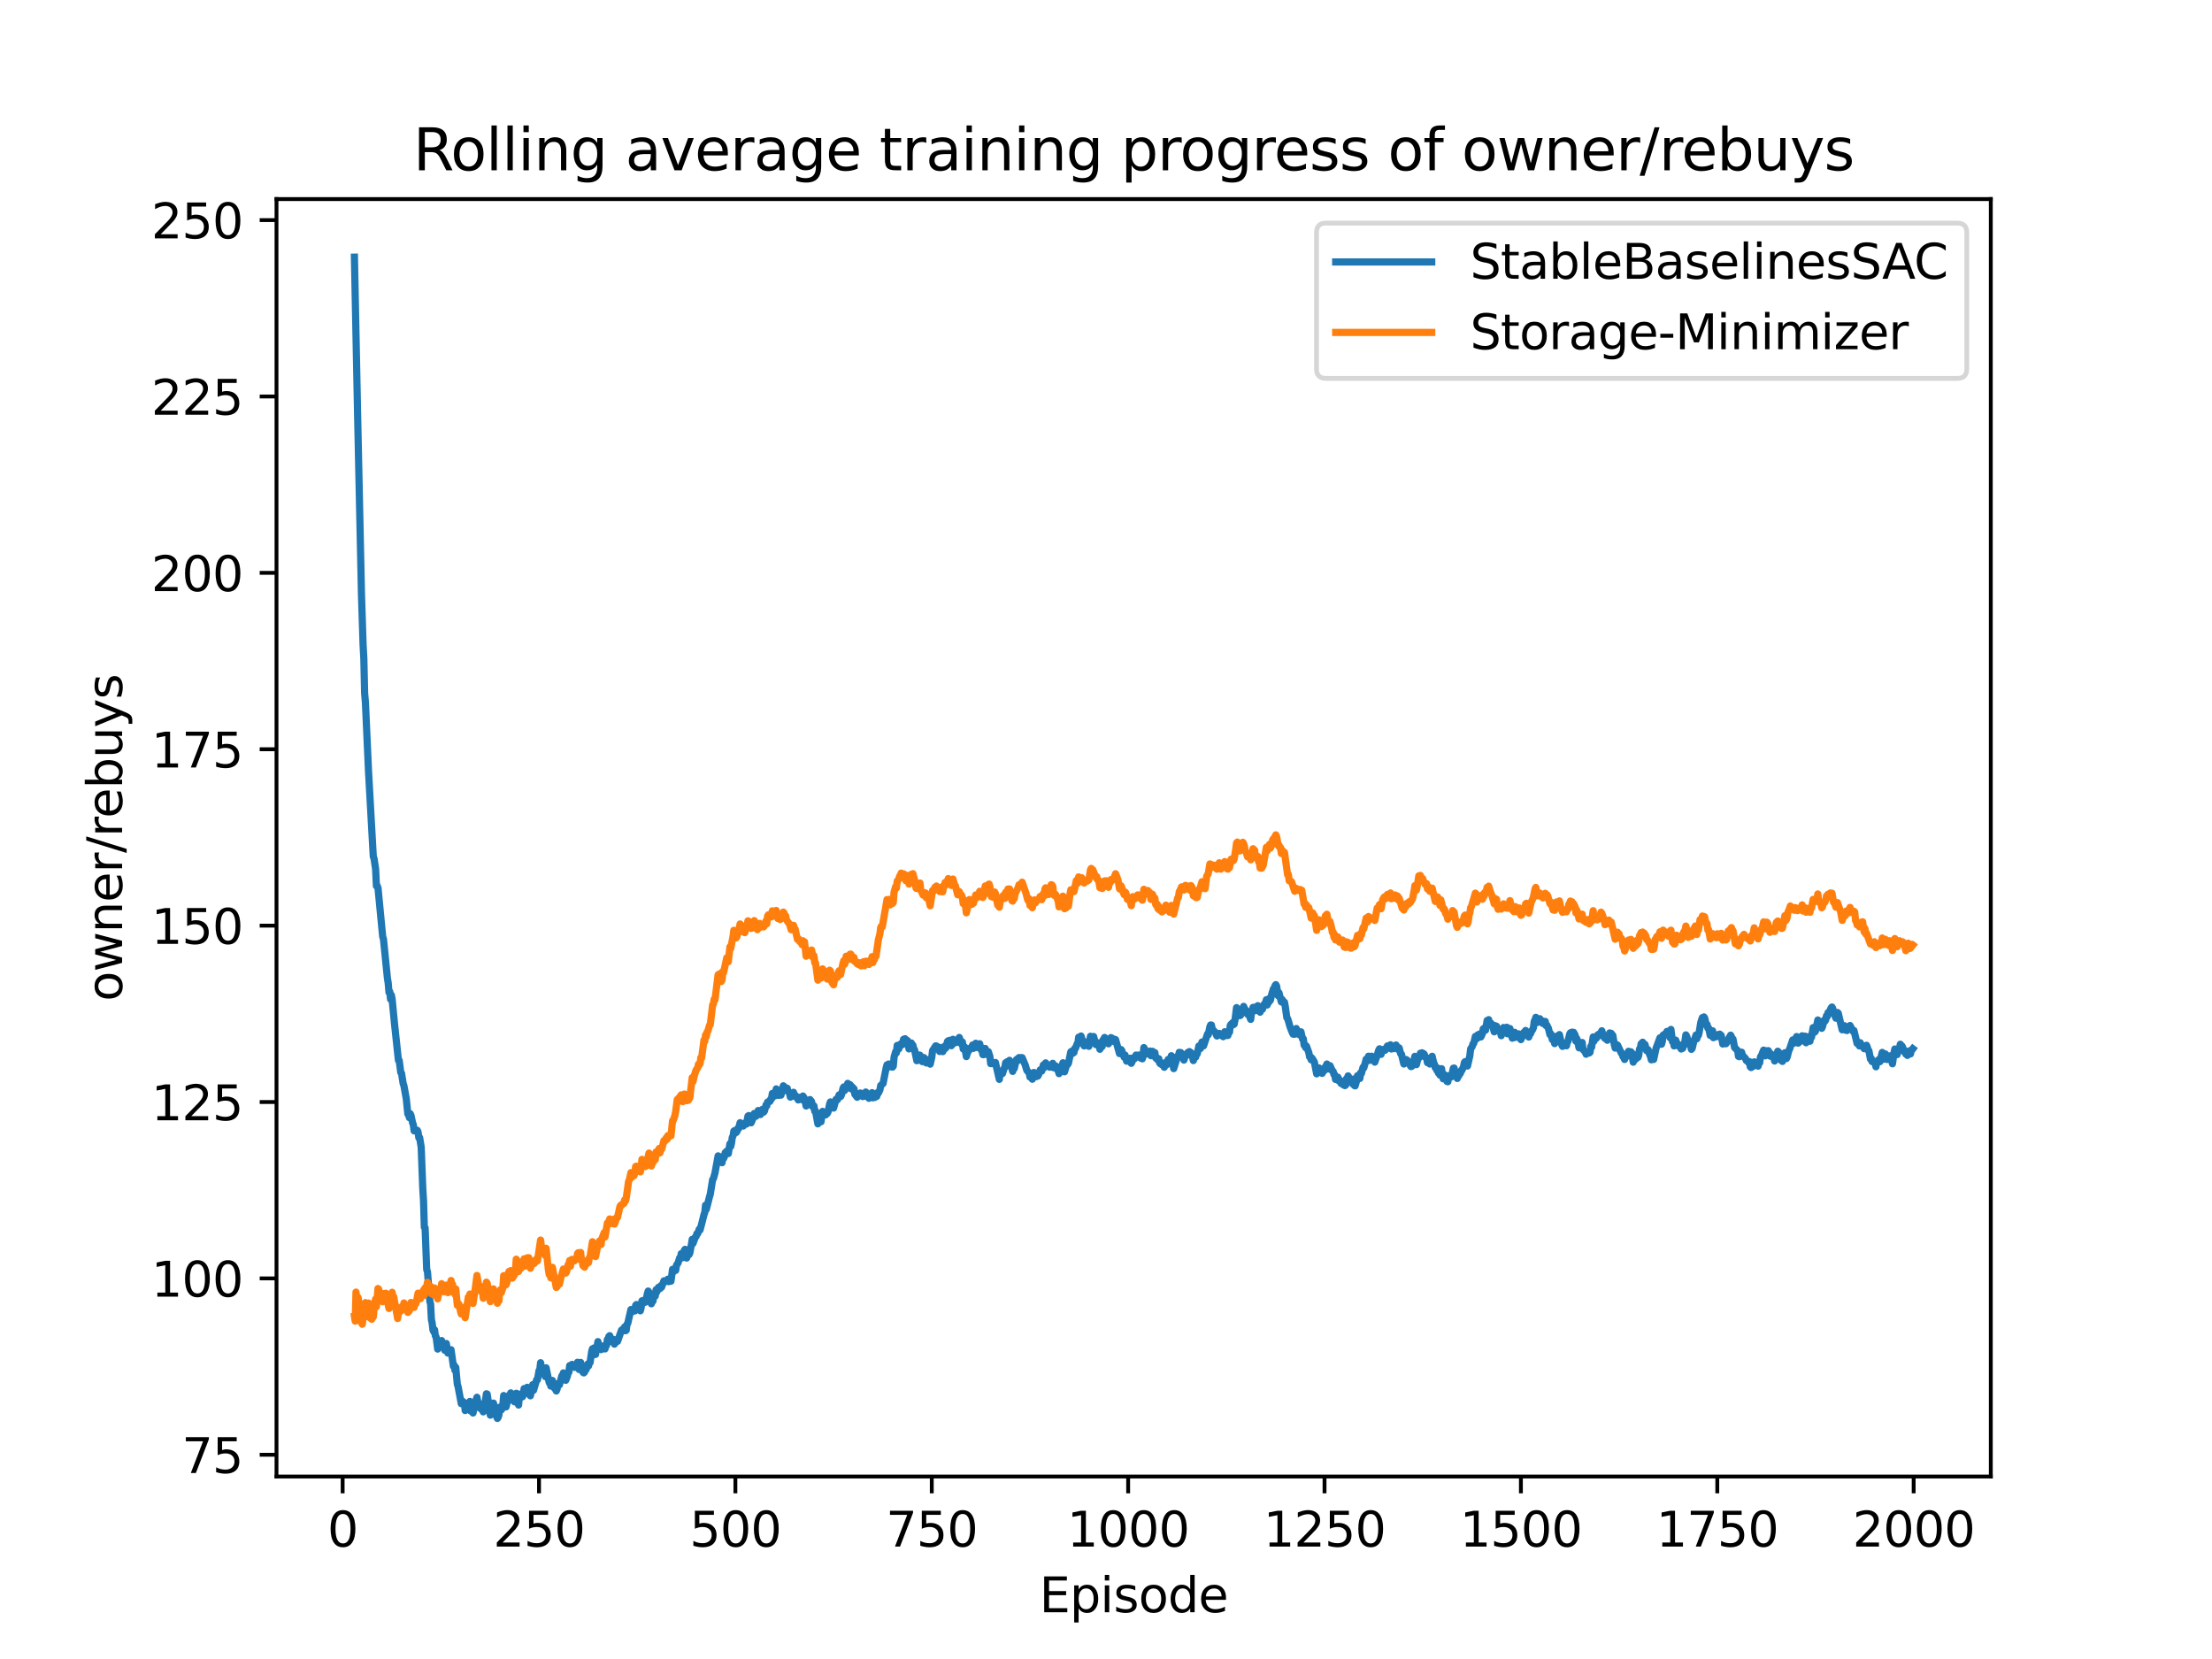 <?xml version="1.0" encoding="utf-8" standalone="no"?>
<!DOCTYPE svg PUBLIC "-//W3C//DTD SVG 1.1//EN"
  "http://www.w3.org/Graphics/SVG/1.1/DTD/svg11.dtd">
<svg xmlns:xlink="http://www.w3.org/1999/xlink" width="460.8pt" height="345.6pt" viewBox="0 0 460.8 345.6" xmlns="http://www.w3.org/2000/svg" version="1.1">
 <defs>
  <style type="text/css">*{stroke-linejoin: round; stroke-linecap: butt}</style>
 </defs>
 <g id="figure_1">
  <g id="patch_1">
   <path d="M 0 345.6 
L 460.8 345.6 
L 460.8 0 
L 0 0 
z
" style="fill: #ffffff"/>
  </g>
  <g id="axes_1">
   <g id="patch_2">
    <path d="M 57.6 307.584 
L 414.72 307.584 
L 414.72 41.472 
L 57.6 41.472 
z
" style="fill: #ffffff"/>
   </g>
   <g id="matplotlib.axis_1">
    <g id="xtick_1">
     <g id="line2d_1">
      <defs>
       <path id="m288ee0a6f6" d="M 0 0 
L 0 3.5 
" style="stroke: #000000; stroke-width: 0.8"/>
      </defs>
      <g>
       <use xlink:href="#m288ee0a6f6" x="71.378" y="307.584" style="stroke: #000000; stroke-width: 0.8"/>
      </g>
     </g>
     <g id="text_1">
      <!-- 0 -->
      <g transform="translate(68.197 322.182)scale(0.1 -0.1)">
       <defs>
        <path id="DejaVuSans-30" d="M 2034 4250 
Q 1547 4250 1301 3770 
Q 1056 3291 1056 2328 
Q 1056 1369 1301 889 
Q 1547 409 2034 409 
Q 2525 409 2770 889 
Q 3016 1369 3016 2328 
Q 3016 3291 2770 3770 
Q 2525 4250 2034 4250 
z
M 2034 4750 
Q 2819 4750 3233 4129 
Q 3647 3509 3647 2328 
Q 3647 1150 3233 529 
Q 2819 -91 2034 -91 
Q 1250 -91 836 529 
Q 422 1150 422 2328 
Q 422 3509 836 4129 
Q 1250 4750 2034 4750 
z
" transform="scale(0.016)"/>
       </defs>
       <use xlink:href="#DejaVuSans-30"/>
      </g>
     </g>
    </g>
    <g id="xtick_2">
     <g id="line2d_2">
      <g>
       <use xlink:href="#m288ee0a6f6" x="112.287" y="307.584" style="stroke: #000000; stroke-width: 0.8"/>
      </g>
     </g>
     <g id="text_2">
      <!-- 250 -->
      <g transform="translate(102.744 322.182)scale(0.1 -0.1)">
       <defs>
        <path id="DejaVuSans-32" d="M 1228 531 
L 3431 531 
L 3431 0 
L 469 0 
L 469 531 
Q 828 903 1448 1529 
Q 2069 2156 2228 2338 
Q 2531 2678 2651 2914 
Q 2772 3150 2772 3378 
Q 2772 3750 2511 3984 
Q 2250 4219 1831 4219 
Q 1534 4219 1204 4116 
Q 875 4013 500 3803 
L 500 4441 
Q 881 4594 1212 4672 
Q 1544 4750 1819 4750 
Q 2544 4750 2975 4387 
Q 3406 4025 3406 3419 
Q 3406 3131 3298 2873 
Q 3191 2616 2906 2266 
Q 2828 2175 2409 1742 
Q 1991 1309 1228 531 
z
" transform="scale(0.016)"/>
        <path id="DejaVuSans-35" d="M 691 4666 
L 3169 4666 
L 3169 4134 
L 1269 4134 
L 1269 2991 
Q 1406 3038 1543 3061 
Q 1681 3084 1819 3084 
Q 2600 3084 3056 2656 
Q 3513 2228 3513 1497 
Q 3513 744 3044 326 
Q 2575 -91 1722 -91 
Q 1428 -91 1123 -41 
Q 819 9 494 109 
L 494 744 
Q 775 591 1075 516 
Q 1375 441 1709 441 
Q 2250 441 2565 725 
Q 2881 1009 2881 1497 
Q 2881 1984 2565 2268 
Q 2250 2553 1709 2553 
Q 1456 2553 1204 2497 
Q 953 2441 691 2322 
L 691 4666 
z
" transform="scale(0.016)"/>
       </defs>
       <use xlink:href="#DejaVuSans-32"/>
       <use xlink:href="#DejaVuSans-35" x="63.623"/>
       <use xlink:href="#DejaVuSans-30" x="127.246"/>
      </g>
     </g>
    </g>
    <g id="xtick_3">
     <g id="line2d_3">
      <g>
       <use xlink:href="#m288ee0a6f6" x="153.196" y="307.584" style="stroke: #000000; stroke-width: 0.8"/>
      </g>
     </g>
     <g id="text_3">
      <!-- 500 -->
      <g transform="translate(143.653 322.182)scale(0.1 -0.1)">
       <use xlink:href="#DejaVuSans-35"/>
       <use xlink:href="#DejaVuSans-30" x="63.623"/>
       <use xlink:href="#DejaVuSans-30" x="127.246"/>
      </g>
     </g>
    </g>
    <g id="xtick_4">
     <g id="line2d_4">
      <g>
       <use xlink:href="#m288ee0a6f6" x="194.105" y="307.584" style="stroke: #000000; stroke-width: 0.8"/>
      </g>
     </g>
     <g id="text_4">
      <!-- 750 -->
      <g transform="translate(184.562 322.182)scale(0.1 -0.1)">
       <defs>
        <path id="DejaVuSans-37" d="M 525 4666 
L 3525 4666 
L 3525 4397 
L 1831 0 
L 1172 0 
L 2766 4134 
L 525 4134 
L 525 4666 
z
" transform="scale(0.016)"/>
       </defs>
       <use xlink:href="#DejaVuSans-37"/>
       <use xlink:href="#DejaVuSans-35" x="63.623"/>
       <use xlink:href="#DejaVuSans-30" x="127.246"/>
      </g>
     </g>
    </g>
    <g id="xtick_5">
     <g id="line2d_5">
      <g>
       <use xlink:href="#m288ee0a6f6" x="235.015" y="307.584" style="stroke: #000000; stroke-width: 0.8"/>
      </g>
     </g>
     <g id="text_5">
      <!-- 1000 -->
      <g transform="translate(222.29 322.182)scale(0.1 -0.1)">
       <defs>
        <path id="DejaVuSans-31" d="M 794 531 
L 1825 531 
L 1825 4091 
L 703 3866 
L 703 4441 
L 1819 4666 
L 2450 4666 
L 2450 531 
L 3481 531 
L 3481 0 
L 794 0 
L 794 531 
z
" transform="scale(0.016)"/>
       </defs>
       <use xlink:href="#DejaVuSans-31"/>
       <use xlink:href="#DejaVuSans-30" x="63.623"/>
       <use xlink:href="#DejaVuSans-30" x="127.246"/>
       <use xlink:href="#DejaVuSans-30" x="190.869"/>
      </g>
     </g>
    </g>
    <g id="xtick_6">
     <g id="line2d_6">
      <g>
       <use xlink:href="#m288ee0a6f6" x="275.924" y="307.584" style="stroke: #000000; stroke-width: 0.8"/>
      </g>
     </g>
     <g id="text_6">
      <!-- 1250 -->
      <g transform="translate(263.199 322.182)scale(0.1 -0.1)">
       <use xlink:href="#DejaVuSans-31"/>
       <use xlink:href="#DejaVuSans-32" x="63.623"/>
       <use xlink:href="#DejaVuSans-35" x="127.246"/>
       <use xlink:href="#DejaVuSans-30" x="190.869"/>
      </g>
     </g>
    </g>
    <g id="xtick_7">
     <g id="line2d_7">
      <g>
       <use xlink:href="#m288ee0a6f6" x="316.833" y="307.584" style="stroke: #000000; stroke-width: 0.8"/>
      </g>
     </g>
     <g id="text_7">
      <!-- 1500 -->
      <g transform="translate(304.108 322.182)scale(0.1 -0.1)">
       <use xlink:href="#DejaVuSans-31"/>
       <use xlink:href="#DejaVuSans-35" x="63.623"/>
       <use xlink:href="#DejaVuSans-30" x="127.246"/>
       <use xlink:href="#DejaVuSans-30" x="190.869"/>
      </g>
     </g>
    </g>
    <g id="xtick_8">
     <g id="line2d_8">
      <g>
       <use xlink:href="#m288ee0a6f6" x="357.742" y="307.584" style="stroke: #000000; stroke-width: 0.8"/>
      </g>
     </g>
     <g id="text_8">
      <!-- 1750 -->
      <g transform="translate(345.017 322.182)scale(0.1 -0.1)">
       <use xlink:href="#DejaVuSans-31"/>
       <use xlink:href="#DejaVuSans-37" x="63.623"/>
       <use xlink:href="#DejaVuSans-35" x="127.246"/>
       <use xlink:href="#DejaVuSans-30" x="190.869"/>
      </g>
     </g>
    </g>
    <g id="xtick_9">
     <g id="line2d_9">
      <g>
       <use xlink:href="#m288ee0a6f6" x="398.651" y="307.584" style="stroke: #000000; stroke-width: 0.8"/>
      </g>
     </g>
     <g id="text_9">
      <!-- 2000 -->
      <g transform="translate(385.926 322.182)scale(0.1 -0.1)">
       <use xlink:href="#DejaVuSans-32"/>
       <use xlink:href="#DejaVuSans-30" x="63.623"/>
       <use xlink:href="#DejaVuSans-30" x="127.246"/>
       <use xlink:href="#DejaVuSans-30" x="190.869"/>
      </g>
     </g>
    </g>
    <g id="text_10">
     <!-- Episode -->
     <g transform="translate(216.523 335.861)scale(0.1 -0.1)">
      <defs>
       <path id="DejaVuSans-45" d="M 628 4666 
L 3578 4666 
L 3578 4134 
L 1259 4134 
L 1259 2753 
L 3481 2753 
L 3481 2222 
L 1259 2222 
L 1259 531 
L 3634 531 
L 3634 0 
L 628 0 
L 628 4666 
z
" transform="scale(0.016)"/>
       <path id="DejaVuSans-70" d="M 1159 525 
L 1159 -1331 
L 581 -1331 
L 581 3500 
L 1159 3500 
L 1159 2969 
Q 1341 3281 1617 3432 
Q 1894 3584 2278 3584 
Q 2916 3584 3314 3078 
Q 3713 2572 3713 1747 
Q 3713 922 3314 415 
Q 2916 -91 2278 -91 
Q 1894 -91 1617 61 
Q 1341 213 1159 525 
z
M 3116 1747 
Q 3116 2381 2855 2742 
Q 2594 3103 2138 3103 
Q 1681 3103 1420 2742 
Q 1159 2381 1159 1747 
Q 1159 1113 1420 752 
Q 1681 391 2138 391 
Q 2594 391 2855 752 
Q 3116 1113 3116 1747 
z
" transform="scale(0.016)"/>
       <path id="DejaVuSans-69" d="M 603 3500 
L 1178 3500 
L 1178 0 
L 603 0 
L 603 3500 
z
M 603 4863 
L 1178 4863 
L 1178 4134 
L 603 4134 
L 603 4863 
z
" transform="scale(0.016)"/>
       <path id="DejaVuSans-73" d="M 2834 3397 
L 2834 2853 
Q 2591 2978 2328 3040 
Q 2066 3103 1784 3103 
Q 1356 3103 1142 2972 
Q 928 2841 928 2578 
Q 928 2378 1081 2264 
Q 1234 2150 1697 2047 
L 1894 2003 
Q 2506 1872 2764 1633 
Q 3022 1394 3022 966 
Q 3022 478 2636 193 
Q 2250 -91 1575 -91 
Q 1294 -91 989 -36 
Q 684 19 347 128 
L 347 722 
Q 666 556 975 473 
Q 1284 391 1588 391 
Q 1994 391 2212 530 
Q 2431 669 2431 922 
Q 2431 1156 2273 1281 
Q 2116 1406 1581 1522 
L 1381 1569 
Q 847 1681 609 1914 
Q 372 2147 372 2553 
Q 372 3047 722 3315 
Q 1072 3584 1716 3584 
Q 2034 3584 2315 3537 
Q 2597 3491 2834 3397 
z
" transform="scale(0.016)"/>
       <path id="DejaVuSans-6f" d="M 1959 3097 
Q 1497 3097 1228 2736 
Q 959 2375 959 1747 
Q 959 1119 1226 758 
Q 1494 397 1959 397 
Q 2419 397 2687 759 
Q 2956 1122 2956 1747 
Q 2956 2369 2687 2733 
Q 2419 3097 1959 3097 
z
M 1959 3584 
Q 2709 3584 3137 3096 
Q 3566 2609 3566 1747 
Q 3566 888 3137 398 
Q 2709 -91 1959 -91 
Q 1206 -91 779 398 
Q 353 888 353 1747 
Q 353 2609 779 3096 
Q 1206 3584 1959 3584 
z
" transform="scale(0.016)"/>
       <path id="DejaVuSans-64" d="M 2906 2969 
L 2906 4863 
L 3481 4863 
L 3481 0 
L 2906 0 
L 2906 525 
Q 2725 213 2448 61 
Q 2172 -91 1784 -91 
Q 1150 -91 751 415 
Q 353 922 353 1747 
Q 353 2572 751 3078 
Q 1150 3584 1784 3584 
Q 2172 3584 2448 3432 
Q 2725 3281 2906 2969 
z
M 947 1747 
Q 947 1113 1208 752 
Q 1469 391 1925 391 
Q 2381 391 2643 752 
Q 2906 1113 2906 1747 
Q 2906 2381 2643 2742 
Q 2381 3103 1925 3103 
Q 1469 3103 1208 2742 
Q 947 2381 947 1747 
z
" transform="scale(0.016)"/>
       <path id="DejaVuSans-65" d="M 3597 1894 
L 3597 1613 
L 953 1613 
Q 991 1019 1311 708 
Q 1631 397 2203 397 
Q 2534 397 2845 478 
Q 3156 559 3463 722 
L 3463 178 
Q 3153 47 2828 -22 
Q 2503 -91 2169 -91 
Q 1331 -91 842 396 
Q 353 884 353 1716 
Q 353 2575 817 3079 
Q 1281 3584 2069 3584 
Q 2775 3584 3186 3129 
Q 3597 2675 3597 1894 
z
M 3022 2063 
Q 3016 2534 2758 2815 
Q 2500 3097 2075 3097 
Q 1594 3097 1305 2825 
Q 1016 2553 972 2059 
L 3022 2063 
z
" transform="scale(0.016)"/>
      </defs>
      <use xlink:href="#DejaVuSans-45"/>
      <use xlink:href="#DejaVuSans-70" x="63.184"/>
      <use xlink:href="#DejaVuSans-69" x="126.66"/>
      <use xlink:href="#DejaVuSans-73" x="154.443"/>
      <use xlink:href="#DejaVuSans-6f" x="206.543"/>
      <use xlink:href="#DejaVuSans-64" x="267.725"/>
      <use xlink:href="#DejaVuSans-65" x="331.201"/>
     </g>
    </g>
   </g>
   <g id="matplotlib.axis_2">
    <g id="ytick_1">
     <g id="line2d_10">
      <defs>
       <path id="m6e72c5c06d" d="M 0 0 
L -3.5 0 
" style="stroke: #000000; stroke-width: 0.8"/>
      </defs>
      <g>
       <use xlink:href="#m6e72c5c06d" x="57.6" y="303.055" style="stroke: #000000; stroke-width: 0.8"/>
      </g>
     </g>
     <g id="text_11">
      <!-- 75 -->
      <g transform="translate(37.875 306.854)scale(0.1 -0.1)">
       <use xlink:href="#DejaVuSans-37"/>
       <use xlink:href="#DejaVuSans-35" x="63.623"/>
      </g>
     </g>
    </g>
    <g id="ytick_2">
     <g id="line2d_11">
      <g>
       <use xlink:href="#m6e72c5c06d" x="57.6" y="266.312" style="stroke: #000000; stroke-width: 0.8"/>
      </g>
     </g>
     <g id="text_12">
      <!-- 100 -->
      <g transform="translate(31.512 270.111)scale(0.1 -0.1)">
       <use xlink:href="#DejaVuSans-31"/>
       <use xlink:href="#DejaVuSans-30" x="63.623"/>
       <use xlink:href="#DejaVuSans-30" x="127.246"/>
      </g>
     </g>
    </g>
    <g id="ytick_3">
     <g id="line2d_12">
      <g>
       <use xlink:href="#m6e72c5c06d" x="57.6" y="229.568" style="stroke: #000000; stroke-width: 0.8"/>
      </g>
     </g>
     <g id="text_13">
      <!-- 125 -->
      <g transform="translate(31.512 233.368)scale(0.1 -0.1)">
       <use xlink:href="#DejaVuSans-31"/>
       <use xlink:href="#DejaVuSans-32" x="63.623"/>
       <use xlink:href="#DejaVuSans-35" x="127.246"/>
      </g>
     </g>
    </g>
    <g id="ytick_4">
     <g id="line2d_13">
      <g>
       <use xlink:href="#m6e72c5c06d" x="57.6" y="192.825" style="stroke: #000000; stroke-width: 0.8"/>
      </g>
     </g>
     <g id="text_14">
      <!-- 150 -->
      <g transform="translate(31.512 196.624)scale(0.1 -0.1)">
       <use xlink:href="#DejaVuSans-31"/>
       <use xlink:href="#DejaVuSans-35" x="63.623"/>
       <use xlink:href="#DejaVuSans-30" x="127.246"/>
      </g>
     </g>
    </g>
    <g id="ytick_5">
     <g id="line2d_14">
      <g>
       <use xlink:href="#m6e72c5c06d" x="57.6" y="156.082" style="stroke: #000000; stroke-width: 0.8"/>
      </g>
     </g>
     <g id="text_15">
      <!-- 175 -->
      <g transform="translate(31.512 159.881)scale(0.1 -0.1)">
       <use xlink:href="#DejaVuSans-31"/>
       <use xlink:href="#DejaVuSans-37" x="63.623"/>
       <use xlink:href="#DejaVuSans-35" x="127.246"/>
      </g>
     </g>
    </g>
    <g id="ytick_6">
     <g id="line2d_15">
      <g>
       <use xlink:href="#m6e72c5c06d" x="57.6" y="119.338" style="stroke: #000000; stroke-width: 0.8"/>
      </g>
     </g>
     <g id="text_16">
      <!-- 200 -->
      <g transform="translate(31.512 123.138)scale(0.1 -0.1)">
       <use xlink:href="#DejaVuSans-32"/>
       <use xlink:href="#DejaVuSans-30" x="63.623"/>
       <use xlink:href="#DejaVuSans-30" x="127.246"/>
      </g>
     </g>
    </g>
    <g id="ytick_7">
     <g id="line2d_16">
      <g>
       <use xlink:href="#m6e72c5c06d" x="57.6" y="82.595" style="stroke: #000000; stroke-width: 0.8"/>
      </g>
     </g>
     <g id="text_17">
      <!-- 225 -->
      <g transform="translate(31.512 86.394)scale(0.1 -0.1)">
       <use xlink:href="#DejaVuSans-32"/>
       <use xlink:href="#DejaVuSans-32" x="63.623"/>
       <use xlink:href="#DejaVuSans-35" x="127.246"/>
      </g>
     </g>
    </g>
    <g id="ytick_8">
     <g id="line2d_17">
      <g>
       <use xlink:href="#m6e72c5c06d" x="57.6" y="45.852" style="stroke: #000000; stroke-width: 0.8"/>
      </g>
     </g>
     <g id="text_18">
      <!-- 250 -->
      <g transform="translate(31.512 49.651)scale(0.1 -0.1)">
       <use xlink:href="#DejaVuSans-32"/>
       <use xlink:href="#DejaVuSans-35" x="63.623"/>
       <use xlink:href="#DejaVuSans-30" x="127.246"/>
      </g>
     </g>
    </g>
    <g id="text_19">
     <!-- owner/rebuys -->
     <g transform="translate(25.433 208.588)rotate(-90)scale(0.1 -0.1)">
      <defs>
       <path id="DejaVuSans-77" d="M 269 3500 
L 844 3500 
L 1563 769 
L 2278 3500 
L 2956 3500 
L 3675 769 
L 4391 3500 
L 4966 3500 
L 4050 0 
L 3372 0 
L 2619 2869 
L 1863 0 
L 1184 0 
L 269 3500 
z
" transform="scale(0.016)"/>
       <path id="DejaVuSans-6e" d="M 3513 2113 
L 3513 0 
L 2938 0 
L 2938 2094 
Q 2938 2591 2744 2837 
Q 2550 3084 2163 3084 
Q 1697 3084 1428 2787 
Q 1159 2491 1159 1978 
L 1159 0 
L 581 0 
L 581 3500 
L 1159 3500 
L 1159 2956 
Q 1366 3272 1645 3428 
Q 1925 3584 2291 3584 
Q 2894 3584 3203 3211 
Q 3513 2838 3513 2113 
z
" transform="scale(0.016)"/>
       <path id="DejaVuSans-72" d="M 2631 2963 
Q 2534 3019 2420 3045 
Q 2306 3072 2169 3072 
Q 1681 3072 1420 2755 
Q 1159 2438 1159 1844 
L 1159 0 
L 581 0 
L 581 3500 
L 1159 3500 
L 1159 2956 
Q 1341 3275 1631 3429 
Q 1922 3584 2338 3584 
Q 2397 3584 2469 3576 
Q 2541 3569 2628 3553 
L 2631 2963 
z
" transform="scale(0.016)"/>
       <path id="DejaVuSans-2f" d="M 1625 4666 
L 2156 4666 
L 531 -594 
L 0 -594 
L 1625 4666 
z
" transform="scale(0.016)"/>
       <path id="DejaVuSans-62" d="M 3116 1747 
Q 3116 2381 2855 2742 
Q 2594 3103 2138 3103 
Q 1681 3103 1420 2742 
Q 1159 2381 1159 1747 
Q 1159 1113 1420 752 
Q 1681 391 2138 391 
Q 2594 391 2855 752 
Q 3116 1113 3116 1747 
z
M 1159 2969 
Q 1341 3281 1617 3432 
Q 1894 3584 2278 3584 
Q 2916 3584 3314 3078 
Q 3713 2572 3713 1747 
Q 3713 922 3314 415 
Q 2916 -91 2278 -91 
Q 1894 -91 1617 61 
Q 1341 213 1159 525 
L 1159 0 
L 581 0 
L 581 4863 
L 1159 4863 
L 1159 2969 
z
" transform="scale(0.016)"/>
       <path id="DejaVuSans-75" d="M 544 1381 
L 544 3500 
L 1119 3500 
L 1119 1403 
Q 1119 906 1312 657 
Q 1506 409 1894 409 
Q 2359 409 2629 706 
Q 2900 1003 2900 1516 
L 2900 3500 
L 3475 3500 
L 3475 0 
L 2900 0 
L 2900 538 
Q 2691 219 2414 64 
Q 2138 -91 1772 -91 
Q 1169 -91 856 284 
Q 544 659 544 1381 
z
M 1991 3584 
L 1991 3584 
z
" transform="scale(0.016)"/>
       <path id="DejaVuSans-79" d="M 2059 -325 
Q 1816 -950 1584 -1140 
Q 1353 -1331 966 -1331 
L 506 -1331 
L 506 -850 
L 844 -850 
Q 1081 -850 1212 -737 
Q 1344 -625 1503 -206 
L 1606 56 
L 191 3500 
L 800 3500 
L 1894 763 
L 2988 3500 
L 3597 3500 
L 2059 -325 
z
" transform="scale(0.016)"/>
      </defs>
      <use xlink:href="#DejaVuSans-6f"/>
      <use xlink:href="#DejaVuSans-77" x="61.182"/>
      <use xlink:href="#DejaVuSans-6e" x="142.969"/>
      <use xlink:href="#DejaVuSans-65" x="206.348"/>
      <use xlink:href="#DejaVuSans-72" x="267.871"/>
      <use xlink:href="#DejaVuSans-2f" x="308.984"/>
      <use xlink:href="#DejaVuSans-72" x="342.676"/>
      <use xlink:href="#DejaVuSans-65" x="381.539"/>
      <use xlink:href="#DejaVuSans-62" x="443.062"/>
      <use xlink:href="#DejaVuSans-75" x="506.539"/>
      <use xlink:href="#DejaVuSans-79" x="569.918"/>
      <use xlink:href="#DejaVuSans-73" x="629.098"/>
     </g>
    </g>
   </g>
   <g id="line2d_18">
    <path d="M 73.833 53.568 
L 74.487 85.902 
L 74.815 101.234 
L 75.305 123.924 
L 75.633 134.199 
L 75.796 137.238 
L 75.96 144.425 
L 76.124 146.333 
L 76.778 160.837 
L 77.76 178.422 
L 77.924 178.881 
L 78.251 181.067 
L 78.415 184.575 
L 78.578 184.529 
L 78.742 184.965 
L 79.724 195.143 
L 79.887 195.654 
L 80.705 203.772 
L 80.869 204.782 
L 81.033 206.739 
L 81.196 206.583 
L 81.36 208.162 
L 81.524 207.289 
L 81.687 208.142 
L 82.178 213.226 
L 82.996 220.872 
L 83.16 220.911 
L 83.487 223.415 
L 83.651 223.593 
L 83.978 225.706 
L 84.142 226.164 
L 84.633 228.887 
L 84.96 232.07 
L 85.124 232.179 
L 85.287 232.833 
L 85.451 232.001 
L 85.615 232.358 
L 85.942 233.896 
L 86.105 234.317 
L 86.269 235.575 
L 86.433 235.479 
L 86.596 235.588 
L 86.76 235.401 
L 86.924 235.463 
L 87.087 235.841 
L 87.251 237.022 
L 87.415 236.976 
L 87.742 238.954 
L 88.069 247.511 
L 88.233 250.217 
L 88.396 255.66 
L 88.56 255.805 
L 88.887 264.449 
L 89.051 264.944 
L 89.542 271.07 
L 89.705 271.667 
L 89.869 274.897 
L 90.033 275.639 
L 90.196 277.08 
L 90.36 277.429 
L 90.524 277.022 
L 90.687 278.273 
L 90.851 278.506 
L 91.178 281.038 
L 91.505 279.408 
L 91.669 280.034 
L 91.833 280.005 
L 91.996 279.263 
L 92.324 280.529 
L 92.487 280.296 
L 92.651 281.285 
L 92.978 279.874 
L 93.305 281.868 
L 93.469 281.722 
L 93.633 281.344 
L 93.796 281.533 
L 93.96 281.169 
L 94.451 284.618 
L 94.615 284.414 
L 94.778 285.476 
L 94.942 284.865 
L 95.269 288.387 
L 95.433 288.881 
L 96.087 292.403 
L 96.251 291.821 
L 96.742 292.214 
L 96.905 293.844 
L 97.069 292.898 
L 97.233 293.116 
L 97.887 291.937 
L 98.051 293.946 
L 98.215 293.873 
L 98.378 293.931 
L 98.542 294.353 
L 98.705 293.407 
L 98.869 293.436 
L 99.196 291.588 
L 99.36 291.079 
L 99.687 292.898 
L 100.015 292.432 
L 100.178 293.509 
L 100.342 293.014 
L 100.505 293.305 
L 100.669 294.12 
L 100.833 293.829 
L 101.324 290.351 
L 101.487 290.409 
L 102.142 294.804 
L 102.305 293.873 
L 102.469 293.596 
L 102.796 292.287 
L 103.124 293.582 
L 103.287 294.76 
L 103.615 295.488 
L 103.778 295.27 
L 103.942 294.731 
L 104.105 293.145 
L 104.269 293.072 
L 104.433 293.713 
L 104.596 293.48 
L 104.76 292.607 
L 104.924 290.715 
L 105.087 291.996 
L 105.251 291.835 
L 105.415 293.087 
L 106.069 290.628 
L 106.233 291.093 
L 106.396 290.162 
L 106.724 291.53 
L 107.051 291.894 
L 107.215 292.039 
L 107.378 291.428 
L 107.542 290.249 
L 107.705 290.308 
L 108.033 292.694 
L 108.196 290.89 
L 108.36 290.933 
L 108.524 290.817 
L 108.687 290.308 
L 108.851 290.977 
L 109.015 290.526 
L 109.178 289.274 
L 109.342 290.06 
L 109.505 289.973 
L 109.669 290.133 
L 109.833 288.998 
L 109.996 289.769 
L 110.16 289.653 
L 110.324 290.569 
L 110.487 290.773 
L 110.978 288.445 
L 111.142 289.624 
L 111.796 287.426 
L 111.96 287.441 
L 112.287 285.52 
L 112.451 285.331 
L 112.615 283.876 
L 112.942 285.855 
L 113.269 285.797 
L 113.433 285.578 
L 113.596 286.771 
L 113.76 284.938 
L 114.415 288.037 
L 114.578 287.907 
L 114.742 288.751 
L 114.905 288.401 
L 115.069 287.572 
L 115.233 288.489 
L 115.396 288.445 
L 115.56 289.274 
L 115.724 289.26 
L 115.887 289.769 
L 116.051 289.376 
L 116.215 288.227 
L 116.378 288.241 
L 116.542 288.489 
L 117.033 286.641 
L 117.196 286.539 
L 117.36 286 
L 117.687 287.266 
L 117.851 287.543 
L 118.178 286.728 
L 118.342 286.044 
L 118.505 285.855 
L 118.669 284.487 
L 118.833 284.618 
L 119.16 284.225 
L 119.487 284.763 
L 119.651 284.851 
L 119.815 284.545 
L 119.978 284.589 
L 120.142 284.822 
L 120.305 283.788 
L 120.633 285.287 
L 120.96 283.817 
L 121.124 285.04 
L 121.287 285.331 
L 121.451 285.884 
L 121.615 286 
L 121.778 285.84 
L 121.942 285.185 
L 122.105 285.302 
L 122.433 284.167 
L 122.596 284.56 
L 122.76 283.905 
L 122.924 283.861 
L 123.251 281.562 
L 123.415 280.98 
L 123.578 282.275 
L 123.742 280.805 
L 123.905 282.115 
L 124.069 282.144 
L 124.233 280.674 
L 124.396 280.412 
L 124.56 279.481 
L 124.724 280.398 
L 124.887 280.398 
L 125.051 281.082 
L 125.215 281.154 
L 125.542 280.398 
L 126.033 281.009 
L 126.196 280.412 
L 126.36 280.252 
L 126.524 279.03 
L 126.687 278.943 
L 126.851 278.39 
L 127.015 278.244 
L 127.342 279.234 
L 127.505 279.496 
L 127.669 279.35 
L 127.833 279.03 
L 127.996 280.005 
L 128.487 279.234 
L 128.651 279.423 
L 129.469 277.095 
L 129.796 276.847 
L 129.96 276.862 
L 130.124 276.411 
L 130.287 277.225 
L 130.451 277.124 
L 130.615 275.872 
L 130.778 275.668 
L 131.433 272.802 
L 131.596 273.311 
L 132.087 272.918 
L 132.251 273.093 
L 132.415 271.929 
L 132.578 271.754 
L 132.742 272.773 
L 132.905 272.438 
L 133.069 272.729 
L 133.233 272.292 
L 133.396 273.064 
L 133.56 272.438 
L 133.724 270.997 
L 133.887 270.925 
L 134.215 271.245 
L 134.378 271.303 
L 134.542 270.997 
L 134.869 269.455 
L 135.033 268.946 
L 135.196 269.207 
L 135.524 271.056 
L 135.687 271.608 
L 135.851 270.939 
L 136.015 271.07 
L 136.178 270.008 
L 136.342 270.124 
L 136.505 269.993 
L 136.669 268.669 
L 136.833 269.135 
L 137.16 268.189 
L 137.324 268.218 
L 137.487 268.436 
L 137.651 267.854 
L 137.815 268.16 
L 138.305 266.821 
L 138.469 266.981 
L 138.633 266.966 
L 139.124 266.472 
L 139.287 266.996 
L 139.451 266.865 
L 139.778 266.894 
L 140.105 264.42 
L 140.269 264.958 
L 140.433 264.493 
L 140.596 264.42 
L 140.76 264.638 
L 140.924 263.561 
L 141.251 263.096 
L 141.578 262.048 
L 141.742 262.164 
L 141.905 261.16 
L 142.069 261.117 
L 142.233 262.004 
L 142.396 261.582 
L 142.56 260.447 
L 142.724 260.258 
L 143.051 262.077 
L 143.215 261.451 
L 143.542 261.364 
L 143.705 261.029 
L 144.033 259.254 
L 144.196 258.177 
L 144.36 259.036 
L 144.851 257.697 
L 145.015 257.566 
L 145.178 256.984 
L 145.342 256.984 
L 145.669 256.053 
L 145.833 256.227 
L 146.324 254.365 
L 146.651 253.026 
L 146.815 252.604 
L 146.978 251.061 
L 147.142 251.92 
L 147.796 249.33 
L 147.96 248.791 
L 148.451 245.75 
L 148.615 245.532 
L 148.942 244.368 
L 149.596 240.788 
L 149.76 241.093 
L 149.924 240.948 
L 150.251 241.705 
L 150.415 242.214 
L 150.578 240.992 
L 150.742 241.326 
L 150.905 240.977 
L 151.069 240.118 
L 151.233 240.133 
L 151.396 239.798 
L 151.56 239.886 
L 151.724 240.308 
L 152.051 238.27 
L 152.215 238.838 
L 152.378 238.198 
L 152.542 236.946 
L 152.705 236.67 
L 152.869 235.636 
L 153.033 235.52 
L 153.196 235.898 
L 153.36 235.927 
L 153.524 235.724 
L 153.687 235.083 
L 153.851 235.127 
L 154.178 233.876 
L 154.833 234.574 
L 154.996 234.021 
L 155.16 234.167 
L 155.324 234.094 
L 155.487 234.167 
L 155.815 232.508 
L 155.978 232.391 
L 156.142 233.439 
L 156.305 233.25 
L 156.469 233.905 
L 156.796 233.134 
L 156.96 232.231 
L 157.124 231.955 
L 157.287 231.969 
L 157.451 232.551 
L 157.615 232.421 
L 157.942 231.344 
L 158.105 231.606 
L 158.269 231.387 
L 158.433 232.173 
L 158.76 231.14 
L 158.924 231.082 
L 159.087 231.678 
L 159.251 231.46 
L 159.578 230.165 
L 159.742 230.354 
L 159.905 229.568 
L 160.069 229.627 
L 160.233 229.408 
L 160.396 229.437 
L 160.56 228.957 
L 160.724 228.914 
L 160.887 227.778 
L 161.051 228.186 
L 161.378 228.317 
L 161.705 226.833 
L 162.033 227.924 
L 162.196 228.186 
L 162.36 227.851 
L 162.687 228.142 
L 163.178 226.192 
L 163.342 226.323 
L 163.505 227.138 
L 163.669 226.876 
L 163.833 227.196 
L 163.996 226.702 
L 164.16 227.386 
L 164.487 227.749 
L 164.651 228.55 
L 165.142 227.968 
L 165.305 227.546 
L 165.469 228.39 
L 165.633 228.142 
L 165.96 228.506 
L 166.287 229.132 
L 166.451 228.593 
L 167.105 229.103 
L 167.269 228.317 
L 167.596 228.841 
L 167.924 230.398 
L 168.251 229.728 
L 168.415 229.437 
L 168.578 230.005 
L 168.742 229.059 
L 169.069 229.481 
L 169.233 230.485 
L 169.56 230.369 
L 169.724 231.489 
L 169.887 231.446 
L 170.378 234.123 
L 170.542 233.395 
L 170.705 233.192 
L 171.033 233.687 
L 171.36 231.518 
L 171.687 232.29 
L 171.851 232.144 
L 172.015 232.246 
L 172.178 231.678 
L 172.342 231.94 
L 172.505 231.62 
L 172.833 229.947 
L 172.996 229.554 
L 173.324 230.791 
L 173.487 230.441 
L 173.651 230.834 
L 173.978 229.656 
L 174.142 229.03 
L 174.305 228.914 
L 174.469 229.074 
L 174.796 228.084 
L 174.96 228.026 
L 175.124 228.433 
L 175.287 228.113 
L 175.615 226.716 
L 175.778 226.425 
L 175.942 227.182 
L 176.269 226.309 
L 176.433 226.28 
L 176.596 225.683 
L 176.924 226.658 
L 177.087 225.96 
L 177.251 226.178 
L 177.415 226.876 
L 177.578 226.469 
L 177.742 226.964 
L 177.905 226.818 
L 178.069 227.939 
L 178.56 228.579 
L 178.724 228.07 
L 178.887 228.23 
L 179.051 228.055 
L 179.215 227.691 
L 179.542 228.04 
L 179.705 228.433 
L 179.869 227.866 
L 180.033 228.375 
L 180.196 227.691 
L 180.36 227.487 
L 180.687 228.259 
L 181.015 228.797 
L 181.178 228.084 
L 181.342 228.375 
L 181.505 228.142 
L 181.669 227.618 
L 181.833 228.695 
L 181.996 228.433 
L 182.16 228.637 
L 182.651 228.39 
L 182.815 227.604 
L 182.978 227.72 
L 183.305 227.036 
L 183.469 226.12 
L 183.96 225.712 
L 184.615 222.409 
L 184.778 221.827 
L 184.942 221.914 
L 185.105 221.652 
L 185.269 221.681 
L 185.433 222.249 
L 185.596 222.031 
L 185.76 221.594 
L 185.924 222.307 
L 186.087 222.089 
L 186.251 220.226 
L 186.578 219.091 
L 186.742 219.324 
L 186.905 217.781 
L 187.069 218.582 
L 187.233 218.509 
L 187.56 217.519 
L 187.724 217.432 
L 187.887 217.665 
L 188.051 217.389 
L 188.215 216.515 
L 188.542 216.384 
L 188.705 217.49 
L 188.869 217.374 
L 189.033 216.763 
L 189.36 218.509 
L 189.524 218.174 
L 189.851 217.272 
L 190.015 218.058 
L 190.178 217.738 
L 190.342 218.524 
L 190.505 218.655 
L 190.996 220.968 
L 191.324 220.59 
L 191.487 219.775 
L 191.651 219.819 
L 191.815 220.91 
L 191.978 220.939 
L 192.142 221.157 
L 192.305 221.114 
L 192.469 220.313 
L 192.633 220.794 
L 192.796 220.604 
L 192.96 221.434 
L 193.124 221.114 
L 193.287 221.216 
L 193.451 220.808 
L 193.778 221.681 
L 194.105 220.27 
L 194.269 218.873 
L 194.924 217.869 
L 195.087 217.898 
L 195.251 218.509 
L 195.578 218.16 
L 195.742 219.047 
L 195.905 218.553 
L 196.233 218.655 
L 196.396 219.077 
L 196.56 218.087 
L 196.724 218.596 
L 196.887 217.883 
L 197.051 218.291 
L 197.378 216.952 
L 197.542 216.806 
L 197.705 217.243 
L 197.869 216.705 
L 198.033 217.054 
L 198.196 217.84 
L 198.524 216.501 
L 198.851 217.287 
L 199.178 216.821 
L 199.342 217.127 
L 199.833 216.122 
L 200.324 217.549 
L 200.487 217.068 
L 200.651 218.524 
L 200.815 218.625 
L 200.978 218.116 
L 201.305 220.11 
L 201.633 219.018 
L 201.796 218.916 
L 201.96 218.407 
L 202.124 218.553 
L 202.287 218.422 
L 202.615 217.694 
L 202.778 218.393 
L 203.105 217.65 
L 203.269 217.33 
L 203.433 218.218 
L 203.596 217.578 
L 203.76 217.781 
L 204.087 217.432 
L 204.415 218.756 
L 204.578 218.553 
L 204.742 219.688 
L 204.905 219.717 
L 205.233 218.407 
L 205.396 219.237 
L 205.56 219.178 
L 205.724 219.702 
L 205.887 219.077 
L 206.215 220.095 
L 206.378 221.579 
L 206.542 221.565 
L 206.705 221.347 
L 207.033 221.623 
L 207.36 221.332 
L 208.015 224.17 
L 208.178 224.854 
L 208.342 223.413 
L 208.505 223.486 
L 208.669 223.733 
L 208.833 223.646 
L 209.16 222.598 
L 209.324 222.38 
L 209.487 221.39 
L 209.651 221.681 
L 209.815 221.172 
L 210.142 221.507 
L 210.305 220.881 
L 210.96 223.195 
L 211.124 222.423 
L 211.287 222.598 
L 211.615 221.187 
L 211.778 220.692 
L 211.942 220.648 
L 212.105 220.91 
L 212.269 220.313 
L 212.433 220.648 
L 212.596 220.328 
L 212.924 220.328 
L 213.578 221.87 
L 213.905 222.962 
L 214.233 223.355 
L 214.396 223.457 
L 214.56 224.373 
L 214.724 224.097 
L 215.051 224.824 
L 215.378 223.413 
L 215.705 224.213 
L 215.869 224.286 
L 216.033 223.922 
L 216.196 224.17 
L 216.36 223.893 
L 216.687 222.875 
L 216.851 222.831 
L 217.015 223.122 
L 217.342 221.856 
L 217.505 222.423 
L 217.669 221.638 
L 217.833 221.419 
L 218.16 221.827 
L 218.651 222.307 
L 218.815 222.307 
L 218.978 221.841 
L 219.142 221.754 
L 219.305 221.507 
L 219.469 222.423 
L 219.96 222.074 
L 220.287 222.889 
L 220.451 223.064 
L 220.615 223.66 
L 220.778 222.845 
L 220.942 222.947 
L 221.433 221.39 
L 221.596 222.089 
L 221.76 223.282 
L 222.251 221.667 
L 222.415 221.754 
L 222.578 221.478 
L 223.069 219.12 
L 223.233 218.989 
L 223.396 219.469 
L 223.724 219.251 
L 223.887 218.407 
L 224.051 218.378 
L 224.378 217.461 
L 224.542 217.432 
L 224.705 216.064 
L 224.869 216.923 
L 225.033 216.603 
L 225.196 215.817 
L 225.851 217.883 
L 226.178 217.068 
L 226.669 217.519 
L 226.833 217.971 
L 227.16 215.875 
L 227.324 215.948 
L 227.487 216.544 
L 227.651 216.341 
L 227.815 215.919 
L 228.305 217.621 
L 228.469 217.345 
L 228.796 217.243 
L 228.96 217.636 
L 229.124 218.582 
L 229.287 218.16 
L 229.451 218.145 
L 229.615 217.971 
L 229.778 216.632 
L 229.942 216.501 
L 230.105 216.122 
L 230.269 216.937 
L 230.433 216.661 
L 230.76 216.574 
L 230.924 217.447 
L 231.087 216.472 
L 231.251 216.748 
L 231.415 216.152 
L 231.578 216.224 
L 231.742 216.472 
L 231.905 216.923 
L 232.069 216.457 
L 232.396 216.574 
L 233.215 219.484 
L 233.542 218.64 
L 233.705 218.858 
L 233.869 219.702 
L 234.033 219.833 
L 234.196 220.255 
L 234.36 219.775 
L 234.687 221.056 
L 234.851 221.056 
L 235.015 220.59 
L 235.342 220.459 
L 235.669 221.507 
L 235.833 221.187 
L 235.996 220.386 
L 236.324 220.575 
L 236.651 219.79 
L 236.815 219.891 
L 237.305 219.775 
L 237.469 219.906 
L 237.633 220.444 
L 237.796 220.27 
L 237.96 220.575 
L 238.124 220.081 
L 238.287 218.233 
L 238.451 218.48 
L 238.615 219.484 
L 238.778 219.397 
L 238.942 219.542 
L 239.105 219.382 
L 239.269 219.499 
L 239.596 218.96 
L 239.76 219.921 
L 239.924 219.673 
L 240.087 219.004 
L 240.251 219.528 
L 240.415 219.528 
L 240.578 219.28 
L 240.742 220.372 
L 241.233 220.823 
L 241.396 220.546 
L 241.56 221.419 
L 241.724 221.609 
L 241.887 221.55 
L 242.051 221.812 
L 242.215 221.478 
L 242.378 221.681 
L 242.542 222.336 
L 242.869 221.303 
L 243.033 221.812 
L 243.36 220.692 
L 243.687 221.187 
L 243.851 220.823 
L 244.015 219.921 
L 244.505 222.613 
L 245.324 219.993 
L 245.487 220.139 
L 245.651 219.222 
L 245.815 219.542 
L 245.978 219.266 
L 246.633 220.837 
L 246.96 219.819 
L 247.124 219.557 
L 247.287 219.79 
L 247.451 219.237 
L 247.615 219.571 
L 247.778 219.062 
L 247.942 219.629 
L 248.105 219.28 
L 248.269 219.542 
L 248.596 220.939 
L 248.924 219.891 
L 249.087 220.212 
L 249.251 219.557 
L 249.415 219.528 
L 249.742 217.898 
L 249.905 218.465 
L 250.069 218.436 
L 250.396 217.068 
L 250.56 217.723 
L 250.724 217.869 
L 251.542 215.409 
L 251.705 215.555 
L 252.033 213.911 
L 252.196 213.518 
L 252.36 213.532 
L 252.524 214.362 
L 253.178 215.089 
L 253.505 215.817 
L 253.669 215.628 
L 253.833 215.628 
L 253.996 215.278 
L 254.16 215.57 
L 254.487 215.744 
L 254.651 215.395 
L 254.815 215.962 
L 254.978 215.73 
L 255.142 214.929 
L 255.305 215.104 
L 255.469 214.987 
L 255.633 215.715 
L 255.796 215.7 
L 255.96 214.944 
L 256.124 215.031 
L 256.287 213.62 
L 256.451 213.358 
L 256.615 213.62 
L 256.778 213.038 
L 256.942 213.46 
L 257.105 213.343 
L 257.269 212.514 
L 257.596 209.909 
L 257.924 210.942 
L 258.087 210.942 
L 258.251 211.582 
L 258.415 211.524 
L 258.578 211.189 
L 259.069 209.647 
L 259.396 210.389 
L 259.56 210.433 
L 259.887 211.291 
L 260.051 211.029 
L 260.542 212.354 
L 260.705 210.986 
L 260.869 210.651 
L 261.033 209.851 
L 261.36 209.822 
L 261.524 210.535 
L 261.687 210.418 
L 262.015 209.501 
L 262.178 210.214 
L 262.342 209.836 
L 262.505 210.855 
L 262.669 210.156 
L 262.833 210.316 
L 262.996 210.244 
L 263.324 209.225 
L 263.487 209.341 
L 263.815 208.25 
L 263.978 209.356 
L 264.142 208.861 
L 264.305 208.803 
L 264.469 207.959 
L 264.633 208.395 
L 264.96 206.984 
L 265.287 205.965 
L 265.451 206.707 
L 265.615 205.325 
L 265.778 205.121 
L 265.942 205.412 
L 266.269 207.435 
L 266.433 206.809 
L 266.924 208.716 
L 267.087 208.206 
L 267.251 208.454 
L 267.415 208.992 
L 267.578 208.774 
L 267.742 209.647 
L 268.069 211.99 
L 268.233 212.194 
L 268.396 212.674 
L 268.724 213.867 
L 269.215 215.133 
L 269.378 215.439 
L 269.705 215.453 
L 270.033 214.26 
L 270.36 215.089 
L 270.524 215.22 
L 270.687 215.57 
L 270.851 215.453 
L 271.015 214.944 
L 271.342 216.457 
L 271.505 216.399 
L 271.669 217.723 
L 271.833 217.621 
L 271.996 218.247 
L 272.16 217.927 
L 272.651 219.28 
L 272.815 220.182 
L 272.978 220.11 
L 273.142 220.779 
L 273.305 220.415 
L 273.796 221.216 
L 274.287 223.704 
L 274.451 223.471 
L 274.778 222.467 
L 274.942 223.078 
L 275.105 222.947 
L 275.433 223.602 
L 275.596 223.107 
L 275.76 223.136 
L 275.924 222.976 
L 276.087 222.249 
L 276.251 222.074 
L 276.415 221.652 
L 276.578 222.482 
L 276.742 222.685 
L 277.069 222.001 
L 277.56 223.107 
L 277.724 223.195 
L 277.887 223.85 
L 278.051 223.893 
L 278.215 224.868 
L 278.378 224.81 
L 278.542 224.402 
L 278.705 224.402 
L 278.869 225.145 
L 279.033 224.926 
L 279.36 225.698 
L 279.524 225.276 
L 279.687 225.305 
L 279.851 226.003 
L 280.178 226.149 
L 280.342 226.032 
L 280.505 224.708 
L 280.669 224.795 
L 280.833 224.126 
L 281.487 225.29 
L 281.651 225.101 
L 281.815 225.829 
L 281.978 224.781 
L 282.142 226.134 
L 282.305 226.207 
L 282.633 225.043 
L 282.796 224.082 
L 282.96 224.737 
L 283.124 224.199 
L 283.287 224.664 
L 283.451 223.471 
L 283.615 223.602 
L 283.942 222.351 
L 284.105 222.453 
L 284.433 221.303 
L 284.596 220.648 
L 284.76 220.954 
L 284.924 220.837 
L 285.087 220.022 
L 285.251 220.91 
L 285.415 220.488 
L 285.578 220.415 
L 285.742 220.022 
L 285.905 220.168 
L 286.396 221.259 
L 286.887 219.848 
L 287.215 218.756 
L 287.378 218.48 
L 287.542 219.513 
L 287.705 219.644 
L 287.869 218.844 
L 288.36 218.553 
L 288.524 218.8 
L 288.687 218.625 
L 289.015 217.898 
L 289.342 217.825 
L 289.505 217.971 
L 289.669 217.65 
L 289.833 218.524 
L 290.16 218.014 
L 290.324 218.451 
L 290.815 217.694 
L 291.305 218.669 
L 291.469 218.291 
L 291.796 219.528 
L 291.96 219.629 
L 292.287 221.026 
L 292.451 221.652 
L 292.615 221.201 
L 292.778 221.405 
L 292.942 220.721 
L 293.105 220.837 
L 293.924 222.191 
L 294.087 222.147 
L 294.251 221.972 
L 294.742 220.051 
L 294.905 221.507 
L 295.069 221.783 
L 295.396 220.488 
L 295.56 220.43 
L 295.724 220.168 
L 295.887 219.411 
L 296.051 219.964 
L 296.215 219.309 
L 296.378 219.528 
L 296.542 219.469 
L 296.705 219.629 
L 296.869 220.212 
L 297.196 220.357 
L 297.36 221.361 
L 297.524 220.517 
L 297.687 220.444 
L 297.851 221.652 
L 298.178 220.386 
L 298.342 220.037 
L 298.669 221.448 
L 298.833 221.696 
L 298.996 222.438 
L 299.16 222.394 
L 299.324 222.991 
L 299.487 222.496 
L 299.651 223.544 
L 299.815 223.209 
L 299.978 223.98 
L 300.142 222.671 
L 300.305 222.627 
L 300.633 224.737 
L 300.796 224.068 
L 300.96 223.908 
L 301.124 224.781 
L 301.287 224.679 
L 301.451 225.305 
L 301.615 225.348 
L 301.778 224.111 
L 301.942 224.272 
L 302.105 224.141 
L 302.269 224.373 
L 302.433 223.951 
L 302.76 222.525 
L 302.924 222.496 
L 303.087 223.602 
L 303.415 224.141 
L 303.578 224.664 
L 303.742 224.024 
L 303.905 224.111 
L 304.069 223.515 
L 304.233 223.588 
L 304.396 222.991 
L 304.56 222.947 
L 304.887 222.161 
L 305.051 221.361 
L 305.215 221.157 
L 305.378 221.914 
L 305.542 221.9 
L 305.705 222.074 
L 306.196 219.921 
L 306.36 218.509 
L 306.687 218.014 
L 306.851 217.461 
L 307.015 217.33 
L 307.342 215.904 
L 307.505 215.919 
L 307.669 216.37 
L 307.833 215.599 
L 307.996 215.977 
L 308.16 215.424 
L 308.487 216.021 
L 308.815 215.322 
L 308.978 214.333 
L 309.142 214.74 
L 309.305 214.1 
L 309.469 214.595 
L 309.796 212.586 
L 309.96 212.63 
L 310.124 212.412 
L 310.287 213.241 
L 310.451 213.27 
L 310.615 213.168 
L 310.942 213.692 
L 311.269 214.944 
L 311.433 213.649 
L 311.596 213.809 
L 311.76 213.78 
L 311.924 214.653 
L 312.087 214.755 
L 312.251 214.42 
L 312.415 214.449 
L 312.742 215.759 
L 312.905 214.376 
L 313.069 214.696 
L 313.233 214.042 
L 313.56 214.478 
L 313.724 214.58 
L 313.887 213.998 
L 314.051 215.366 
L 314.542 214.26 
L 315.033 216.268 
L 315.196 216.05 
L 315.36 216.181 
L 315.524 215.046 
L 315.687 215.468 
L 315.851 215.57 
L 316.015 216.079 
L 316.178 215.482 
L 316.342 215.366 
L 316.505 215.424 
L 316.833 216.574 
L 317.487 215.031 
L 317.651 215.133 
L 317.815 214.667 
L 318.469 216.035 
L 318.633 215.38 
L 318.796 215.395 
L 319.124 214.667 
L 319.287 214.478 
L 319.451 214.042 
L 319.615 212.746 
L 319.778 212.455 
L 319.942 211.932 
L 320.269 212.994 
L 320.433 212.426 
L 320.596 212.776 
L 320.76 212.208 
L 320.924 212.819 
L 321.087 212.979 
L 321.251 212.645 
L 321.415 213.212 
L 321.578 213.096 
L 321.742 213.241 
L 321.905 212.776 
L 322.069 213.663 
L 322.233 213.547 
L 322.56 214.216 
L 322.887 215.54 
L 323.051 215.351 
L 323.378 216.574 
L 323.705 216.661 
L 323.869 217.403 
L 324.196 215.875 
L 324.36 216.821 
L 324.524 216.05 
L 324.687 216.268 
L 324.851 215.526 
L 325.342 217.665 
L 325.505 217.985 
L 325.669 217.272 
L 326.324 217.854 
L 326.487 217.112 
L 326.651 216.908 
L 326.978 215.468 
L 327.142 215.148 
L 327.305 215.38 
L 327.469 215.017 
L 327.633 215.395 
L 327.796 215.046 
L 328.124 215.613 
L 328.287 216.894 
L 328.451 216.326 
L 328.615 216.748 
L 328.942 218.291 
L 329.105 218.029 
L 329.269 217.418 
L 329.433 218.058 
L 329.596 217.17 
L 329.76 218.625 
L 330.251 219.164 
L 330.415 219.615 
L 330.742 219.12 
L 331.069 219.353 
L 331.233 219.207 
L 331.396 217.971 
L 331.56 218.16 
L 331.887 216.006 
L 332.051 216.908 
L 332.215 216.006 
L 332.378 216.05 
L 332.542 216.297 
L 332.705 216.064 
L 332.869 215.555 
L 333.033 215.511 
L 333.196 215.351 
L 333.36 215.497 
L 333.687 214.726 
L 334.015 215.933 
L 334.178 215.846 
L 334.342 216.326 
L 334.669 216.253 
L 334.833 216.705 
L 335.324 215.177 
L 335.651 215.264 
L 335.815 215.744 
L 335.978 215.671 
L 336.305 217.694 
L 336.469 218.334 
L 336.633 217.752 
L 336.796 217.621 
L 336.96 217.709 
L 337.778 219.44 
L 337.942 219.455 
L 338.105 220.139 
L 338.269 220.27 
L 338.433 220.706 
L 338.924 219.542 
L 339.087 219.571 
L 339.251 219.004 
L 339.415 219.921 
L 339.578 219.673 
L 339.742 219.106 
L 339.905 219.28 
L 340.233 221.274 
L 340.396 219.702 
L 340.724 220.663 
L 341.051 219.935 
L 341.215 220.284 
L 341.378 219.833 
L 341.542 218.524 
L 341.705 218.407 
L 341.869 217.461 
L 342.196 217.112 
L 342.36 217.592 
L 342.687 217.578 
L 343.015 218.873 
L 343.178 218.64 
L 343.342 218.684 
L 343.669 219.76 
L 343.833 220.037 
L 343.996 220.779 
L 344.16 220.488 
L 344.324 219.79 
L 344.487 220.706 
L 344.978 218.407 
L 345.796 216.195 
L 346.124 217.534 
L 346.287 216.981 
L 346.451 215.642 
L 346.615 215.671 
L 346.778 215.424 
L 346.942 215.511 
L 347.269 214.856 
L 347.433 214.886 
L 347.924 216.21 
L 348.087 214.449 
L 348.415 217.01 
L 348.578 216.748 
L 348.742 217.883 
L 348.905 217.694 
L 349.069 216.675 
L 349.396 217.461 
L 349.56 217.869 
L 349.887 217.694 
L 350.215 218.524 
L 350.542 218.378 
L 350.705 217.796 
L 350.869 217.723 
L 351.196 215.584 
L 351.36 215.861 
L 351.851 217.49 
L 352.015 217.505 
L 352.178 217.709 
L 352.342 218.596 
L 352.505 218.407 
L 352.833 217.025 
L 353.324 215.599 
L 353.487 216.399 
L 353.651 215.584 
L 353.815 215.671 
L 353.978 215.002 
L 354.305 212.994 
L 354.633 211.99 
L 354.796 212.106 
L 354.96 211.844 
L 355.124 212.077 
L 355.451 213.547 
L 355.615 213.416 
L 355.778 214.187 
L 355.942 214.158 
L 356.269 215.7 
L 356.76 214.726 
L 356.924 216.166 
L 357.087 215.54 
L 357.251 215.933 
L 357.415 216.006 
L 357.578 215.89 
L 357.742 215.555 
L 357.905 215.642 
L 358.069 215.904 
L 358.233 215.424 
L 358.56 215.686 
L 358.887 217.49 
L 359.051 217.272 
L 359.215 217.418 
L 359.378 217.301 
L 359.542 217.432 
L 359.869 216.923 
L 360.196 216.21 
L 360.524 215.642 
L 360.687 215.948 
L 360.851 216.53 
L 361.015 216.457 
L 361.342 218.218 
L 361.669 218.538 
L 361.996 218.873 
L 362.16 220.066 
L 362.324 220.124 
L 362.815 219.193 
L 362.978 219.819 
L 363.633 220.532 
L 363.796 220.939 
L 364.124 221.099 
L 364.287 221.39 
L 364.451 221.157 
L 364.615 222.234 
L 364.778 222.394 
L 364.942 221.929 
L 365.105 222.205 
L 365.433 221.201 
L 365.596 221.972 
L 365.76 221.288 
L 365.924 221.463 
L 366.087 221.419 
L 366.251 222.103 
L 366.415 221.536 
L 366.578 221.376 
L 366.742 220.153 
L 366.905 219.993 
L 367.233 219.135 
L 367.396 218.756 
L 367.724 219.95 
L 368.051 218.887 
L 368.215 218.989 
L 368.378 218.873 
L 368.705 219.993 
L 368.869 219.499 
L 369.196 220.182 
L 369.36 219.95 
L 369.524 220.153 
L 369.687 221.026 
L 370.342 218.989 
L 370.505 219.135 
L 370.996 220.866 
L 371.324 221.114 
L 371.651 220.168 
L 371.815 219.309 
L 372.142 220.517 
L 372.305 220.182 
L 372.633 218.887 
L 372.796 218.567 
L 373.287 217.141 
L 373.451 216.646 
L 373.615 216.865 
L 373.778 217.287 
L 373.942 216.414 
L 374.105 216.53 
L 374.269 215.933 
L 374.596 217.301 
L 374.76 217.156 
L 374.924 216.806 
L 375.087 216.763 
L 375.251 216.85 
L 375.415 215.773 
L 375.578 216.748 
L 375.742 215.846 
L 375.905 215.948 
L 376.069 215.861 
L 376.233 217.228 
L 376.56 216.399 
L 376.887 216.544 
L 377.051 216.908 
L 377.215 215.73 
L 377.378 216.064 
L 377.705 214.071 
L 378.033 215.017 
L 378.196 214.813 
L 378.687 212.485 
L 378.851 213.547 
L 379.015 213.387 
L 379.342 214.027 
L 379.505 214.216 
L 379.669 213.838 
L 379.996 212.528 
L 380.16 212.746 
L 380.324 212.485 
L 380.487 211.611 
L 380.651 211.772 
L 380.815 210.942 
L 380.978 211.044 
L 381.469 209.938 
L 381.633 209.778 
L 381.796 210.083 
L 381.96 211.204 
L 382.124 211.277 
L 382.451 212.106 
L 382.615 211.189 
L 382.778 210.913 
L 382.942 211.073 
L 383.76 214.522 
L 383.924 213.867 
L 384.087 213.925 
L 384.251 213.678 
L 384.415 214.595 
L 384.578 214.158 
L 384.742 214.682 
L 384.905 214.376 
L 385.069 214.449 
L 385.233 214.376 
L 385.396 213.634 
L 386.051 214.871 
L 386.215 214.682 
L 386.869 217.374 
L 387.033 217.156 
L 387.36 217.898 
L 387.524 217.214 
L 387.687 217.898 
L 387.851 217.723 
L 388.178 217.883 
L 388.342 218.465 
L 388.505 218.014 
L 388.669 218.276 
L 388.833 217.752 
L 388.996 218.131 
L 389.16 218.8 
L 389.324 218.887 
L 389.651 220.634 
L 389.815 220.503 
L 389.978 221.143 
L 390.305 221.259 
L 390.469 221.157 
L 390.633 221.521 
L 390.796 222.234 
L 390.96 221.157 
L 391.124 221.157 
L 391.287 220.808 
L 391.615 221.172 
L 392.105 219.237 
L 392.433 220.663 
L 392.596 220.415 
L 392.76 219.557 
L 393.087 220.706 
L 393.251 220.401 
L 393.415 220.706 
L 393.578 219.979 
L 393.742 220.546 
L 393.905 219.921 
L 394.233 221.609 
L 394.56 219.324 
L 394.724 218.524 
L 395.051 219.629 
L 395.215 219.688 
L 395.378 219.12 
L 395.542 219.004 
L 395.869 217.534 
L 396.033 217.854 
L 396.196 217.869 
L 396.36 218.145 
L 396.687 219.091 
L 396.851 218.887 
L 397.015 219.586 
L 397.178 219.499 
L 397.342 219.862 
L 397.505 219.004 
L 397.669 219.251 
L 397.833 219.295 
L 397.996 219.542 
L 398.16 218.713 
L 398.324 218.698 
L 398.487 218.48 
L 398.487 218.48 
" clip-path="url(#p4a2722a936)" style="fill: none; stroke: #1f77b4; stroke-width: 1.5; stroke-linecap: square"/>
   </g>
   <g id="line2d_19">
    <path d="M 73.833 274.211 
L 73.996 275.216 
L 74.16 269.169 
L 74.324 271.185 
L 74.487 270.133 
L 74.651 270.441 
L 74.978 274.491 
L 75.142 275.375 
L 75.305 274.954 
L 75.469 275.865 
L 75.633 274.586 
L 75.796 272.138 
L 75.96 274.421 
L 76.124 271.358 
L 76.287 271.527 
L 76.451 274.257 
L 76.615 273.349 
L 76.778 271.456 
L 76.942 272.359 
L 77.105 274.558 
L 77.269 273.66 
L 77.433 274.821 
L 77.596 272.869 
L 77.76 274.358 
L 78.087 271.211 
L 78.251 270.618 
L 78.415 272.191 
L 78.742 268.42 
L 78.905 268.594 
L 79.069 269.863 
L 79.233 269.281 
L 79.56 270.663 
L 79.724 271.173 
L 79.887 269.75 
L 80.051 269.469 
L 80.215 270.667 
L 80.378 269.409 
L 81.033 272.582 
L 81.196 270.793 
L 81.36 271.337 
L 81.687 269.205 
L 81.851 270.223 
L 82.015 270.12 
L 82.833 274.675 
L 83.16 272.412 
L 83.324 273.084 
L 83.487 273.151 
L 83.651 272.249 
L 83.815 272.267 
L 83.978 272.53 
L 84.142 271.428 
L 84.305 272.007 
L 84.633 271.922 
L 84.96 273.398 
L 85.287 273.028 
L 85.615 271.322 
L 85.778 271.497 
L 86.105 271.545 
L 86.269 272.35 
L 86.433 271.527 
L 86.596 271.628 
L 86.76 271.123 
L 87.087 269.387 
L 87.251 270.241 
L 87.415 269.578 
L 87.578 270.544 
L 88.069 269.193 
L 88.233 268.713 
L 88.396 269.819 
L 88.56 268.276 
L 88.724 268.32 
L 88.887 267.956 
L 89.051 267.127 
L 89.378 268.844 
L 89.542 268.553 
L 89.705 267.985 
L 89.869 269.484 
L 90.033 269.6 
L 90.196 269.324 
L 90.36 269.76 
L 90.524 268.305 
L 90.687 269.426 
L 90.851 268.902 
L 91.178 270.575 
L 91.505 268.684 
L 91.669 269.149 
L 91.833 268.567 
L 91.996 267.418 
L 92.324 269.062 
L 92.487 268.524 
L 92.651 269.106 
L 92.978 267.709 
L 93.305 269.28 
L 93.469 269.222 
L 93.796 267.534 
L 93.96 266.748 
L 94.124 267.563 
L 94.287 267.578 
L 94.451 269.193 
L 94.615 269.28 
L 94.778 269.659 
L 94.942 268.509 
L 95.269 271.929 
L 95.433 271.594 
L 95.596 271.667 
L 95.924 273.107 
L 96.087 273.733 
L 96.251 272.496 
L 96.415 272.365 
L 96.905 274.504 
L 97.56 270.197 
L 97.724 270.444 
L 97.887 269.571 
L 98.051 270.983 
L 98.378 270.895 
L 98.542 271.536 
L 99.033 268.189 
L 99.36 265.7 
L 99.851 268.654 
L 100.015 267.912 
L 100.178 268.989 
L 100.505 268.989 
L 100.669 270.444 
L 101.16 268.669 
L 101.324 267.097 
L 101.487 267.301 
L 102.142 271.157 
L 102.305 269.92 
L 102.469 269.877 
L 102.796 268.494 
L 102.96 269.251 
L 103.124 269.295 
L 103.615 271.492 
L 103.778 270.808 
L 103.942 270.997 
L 104.105 269.091 
L 104.269 268.669 
L 104.433 269.28 
L 104.76 268.291 
L 104.924 265.744 
L 105.087 267.054 
L 105.251 266.821 
L 105.415 267.65 
L 105.578 267.228 
L 105.742 266.486 
L 105.905 265.148 
L 106.069 264.842 
L 106.233 265.671 
L 106.396 264.696 
L 106.56 265.162 
L 106.724 266.253 
L 107.215 265.526 
L 107.378 264.58 
L 107.542 262.31 
L 107.705 262.543 
L 108.033 264.871 
L 108.196 263.256 
L 108.524 264.245 
L 108.687 263.096 
L 108.851 263.736 
L 109.178 262.237 
L 109.342 263.751 
L 109.669 262.368 
L 109.833 262.019 
L 109.996 262.368 
L 110.16 262.004 
L 110.487 264.202 
L 110.978 262.717 
L 111.142 263.198 
L 111.305 263.198 
L 111.796 262.237 
L 111.96 262.674 
L 112.615 258.323 
L 112.942 260.884 
L 113.269 260.127 
L 113.433 260.214 
L 113.596 261.553 
L 113.76 260.04 
L 114.251 264.609 
L 114.415 265.526 
L 114.578 265.206 
L 114.742 266.21 
L 115.069 263.998 
L 115.887 268.203 
L 116.051 268.058 
L 116.215 266.821 
L 116.378 266.472 
L 116.542 267.519 
L 116.869 266.05 
L 117.36 264.362 
L 117.524 264.711 
L 117.687 264.565 
L 117.851 265.206 
L 118.015 264.987 
L 118.342 263.474 
L 118.505 263.489 
L 118.669 262.586 
L 118.833 263.78 
L 118.996 262.601 
L 119.16 262.339 
L 119.487 262.63 
L 119.651 262.674 
L 119.978 262.208 
L 120.142 262.339 
L 120.305 261.131 
L 120.469 260.957 
L 120.633 261.83 
L 120.796 261.902 
L 120.96 260.913 
L 121.124 262.412 
L 121.287 262.848 
L 121.451 263.663 
L 121.778 263.969 
L 121.942 263.358 
L 122.105 263.387 
L 122.269 263.096 
L 122.433 262.47 
L 122.596 263.023 
L 122.76 262.004 
L 122.924 261.801 
L 123.415 258.672 
L 123.578 260.171 
L 123.742 259.356 
L 124.069 261.771 
L 124.396 260.098 
L 124.887 258.512 
L 125.051 259.21 
L 125.215 259.254 
L 125.378 258.046 
L 125.869 256.766 
L 126.033 257.697 
L 126.524 254.772 
L 126.687 254.961 
L 127.015 253.928 
L 127.178 254.234 
L 127.342 254.888 
L 127.505 254.743 
L 127.669 254.816 
L 127.833 254.001 
L 127.996 255.005 
L 128.16 254.612 
L 128.487 253.593 
L 128.651 253.579 
L 129.142 251.352 
L 129.305 251.076 
L 129.469 251.105 
L 129.633 250.858 
L 129.96 250.712 
L 130.124 249.97 
L 130.287 250.217 
L 130.451 249.621 
L 130.942 246.128 
L 131.105 245.779 
L 131.433 244.28 
L 131.596 245.27 
L 131.76 245.022 
L 131.924 244.542 
L 132.087 244.906 
L 132.251 244.324 
L 132.415 243 
L 132.578 242.927 
L 132.742 243.844 
L 133.233 243.232 
L 133.396 244.135 
L 133.56 243.262 
L 133.724 241.515 
L 134.378 243.029 
L 134.542 242.956 
L 135.196 240.206 
L 135.36 240.831 
L 135.524 242.607 
L 135.687 242.898 
L 135.851 242.17 
L 136.015 242.214 
L 136.178 241.501 
L 136.342 241.705 
L 136.505 241.574 
L 136.669 239.958 
L 136.833 240.497 
L 137.324 239.245 
L 137.487 240.162 
L 137.651 239.347 
L 137.815 239.42 
L 137.978 238.911 
L 138.305 237.615 
L 138.469 237.776 
L 138.796 237.033 
L 138.96 237.339 
L 139.124 236.568 
L 139.287 236.902 
L 139.615 236.626 
L 139.778 236.611 
L 140.105 233.468 
L 140.269 233.352 
L 140.596 232.377 
L 140.76 231.504 
L 141.087 229.044 
L 141.251 229.03 
L 141.578 228.506 
L 141.742 229.001 
L 141.905 228.084 
L 142.069 228.55 
L 142.233 229.496 
L 142.396 229.19 
L 142.56 227.909 
L 142.887 228.011 
L 143.051 229.292 
L 143.215 229.103 
L 143.378 229.219 
L 143.705 228.695 
L 144.196 224.49 
L 144.36 225.319 
L 144.687 223.908 
L 145.015 222.889 
L 145.342 222.453 
L 145.505 221.696 
L 145.669 221.856 
L 145.833 221.594 
L 145.996 220.313 
L 146.16 220.401 
L 146.651 216.675 
L 146.815 216.923 
L 146.978 215.599 
L 147.142 215.919 
L 147.305 214.973 
L 147.469 214.784 
L 147.796 213.605 
L 147.96 213.474 
L 148.451 209.327 
L 148.615 209.152 
L 148.778 208.134 
L 148.942 208.294 
L 149.596 203.055 
L 149.76 203.506 
L 149.924 202.837 
L 150.251 204.481 
L 150.415 204.132 
L 150.578 202.371 
L 150.742 202.589 
L 151.396 199.519 
L 151.56 199.504 
L 151.724 200.348 
L 152.051 197.249 
L 152.215 197.613 
L 152.705 195.066 
L 152.869 193.8 
L 153.196 195.051 
L 153.36 195.372 
L 153.524 195.124 
L 153.687 194.178 
L 153.851 193.975 
L 154.178 192.476 
L 154.833 194.149 
L 154.996 193.567 
L 155.16 194.295 
L 155.487 193.218 
L 155.815 191.821 
L 155.978 191.937 
L 156.469 193.393 
L 156.633 193.349 
L 156.796 193.116 
L 156.96 192.039 
L 157.124 191.777 
L 157.287 192.083 
L 157.451 193.131 
L 157.615 193.276 
L 157.778 193.669 
L 157.942 192.752 
L 158.105 192.84 
L 158.269 192.359 
L 158.433 193.16 
L 158.76 192.738 
L 158.924 192.752 
L 159.087 193.087 
L 159.415 192.621 
L 159.578 191.821 
L 159.742 192.432 
L 159.905 190.831 
L 160.069 190.57 
L 160.233 190.89 
L 160.396 190.904 
L 160.56 190.759 
L 160.724 191.006 
L 160.887 189.74 
L 161.051 190.075 
L 161.215 189.842 
L 161.378 190.642 
L 161.705 189.667 
L 161.869 191.006 
L 162.033 191.341 
L 162.196 191.312 
L 162.36 190.933 
L 162.524 191.559 
L 162.851 190.453 
L 163.015 190.308 
L 163.178 190.002 
L 163.342 190.206 
L 163.505 190.773 
L 163.669 190.788 
L 163.833 191.632 
L 164.487 192.549 
L 164.815 193.684 
L 165.142 192.796 
L 165.305 192.752 
L 165.469 193.524 
L 165.633 193.509 
L 166.124 195.692 
L 166.287 195.808 
L 166.451 195.663 
L 166.615 196.172 
L 166.778 196.085 
L 167.105 196.812 
L 167.269 195.983 
L 167.433 196.274 
L 167.596 196.201 
L 167.924 199.199 
L 168.087 198.98 
L 168.415 198.049 
L 168.578 198.995 
L 168.742 198.078 
L 168.905 198.297 
L 169.069 197.904 
L 169.396 199.504 
L 169.56 199.082 
L 169.724 200.552 
L 169.887 200.552 
L 170.378 204.19 
L 170.705 203.477 
L 170.869 203.331 
L 171.033 203.753 
L 171.36 201.833 
L 171.687 202.342 
L 171.851 202.589 
L 172.015 203.171 
L 172.178 202.997 
L 172.342 203.972 
L 172.833 202.109 
L 172.996 202.269 
L 173.324 204.685 
L 173.651 205.15 
L 173.815 204.234 
L 174.142 203.71 
L 174.305 203.099 
L 174.469 203.579 
L 174.633 202.531 
L 174.796 202.24 
L 175.124 202.982 
L 175.615 200.654 
L 175.778 200.13 
L 175.942 200.872 
L 176.105 200.494 
L 176.269 199.199 
L 176.433 199.897 
L 176.76 199.228 
L 176.924 199.81 
L 177.087 198.762 
L 177.251 198.777 
L 177.415 199.679 
L 177.578 199.242 
L 177.742 200.014 
L 177.905 199.446 
L 178.069 200.305 
L 178.233 200.407 
L 178.396 200.348 
L 178.56 200.785 
L 178.724 200.785 
L 178.887 200.974 
L 179.051 200.567 
L 179.215 200.567 
L 179.378 201.207 
L 179.542 200.872 
L 179.705 201.09 
L 179.869 200.348 
L 180.033 201.192 
L 180.36 200.232 
L 181.015 200.916 
L 181.178 200.101 
L 181.342 200.363 
L 181.505 200.203 
L 181.669 199.286 
L 181.833 200.523 
L 181.996 199.97 
L 182.16 199.897 
L 182.324 199.068 
L 182.487 199.213 
L 182.978 195.794 
L 183.305 194.499 
L 183.469 193.189 
L 183.633 192.912 
L 183.796 193.072 
L 184.778 187.397 
L 184.942 188.11 
L 185.105 187.426 
L 185.269 187.354 
L 185.433 188.503 
L 185.596 188.256 
L 185.76 187.805 
L 185.924 188.212 
L 186.087 188.008 
L 186.251 185.826 
L 186.578 184.691 
L 186.742 184.982 
L 186.905 183.541 
L 187.233 183.177 
L 187.396 182.551 
L 187.56 182.464 
L 187.724 181.882 
L 188.051 182.551 
L 188.215 182.028 
L 188.378 182.129 
L 188.705 183.468 
L 189.033 182.362 
L 189.36 184.167 
L 189.687 183.235 
L 189.851 182.129 
L 190.015 182.231 
L 190.178 181.999 
L 190.505 183.235 
L 190.833 185.04 
L 191.16 185.113 
L 191.324 184.734 
L 191.487 184.007 
L 191.651 183.948 
L 191.815 185.418 
L 192.305 186.466 
L 192.469 185.957 
L 192.796 186.015 
L 192.96 187.019 
L 193.287 186.961 
L 193.451 187.252 
L 193.778 188.692 
L 194.269 185.491 
L 194.433 185.622 
L 194.596 185.447 
L 194.76 184.822 
L 194.924 184.778 
L 195.087 184.574 
L 195.251 185.113 
L 195.578 185.185 
L 195.742 185.738 
L 195.905 184.894 
L 196.069 185.011 
L 196.233 185.782 
L 196.396 185.767 
L 196.56 184.472 
L 196.724 184.662 
L 196.887 183.832 
L 197.051 184.37 
L 197.542 183.017 
L 197.705 183.716 
L 197.869 183.643 
L 198.196 184.458 
L 198.524 183.119 
L 198.851 184.37 
L 199.015 184.501 
L 199.505 186.393 
L 199.669 185.869 
L 199.833 185.738 
L 200.16 186.582 
L 200.324 186.48 
L 200.487 186.99 
L 200.651 188.241 
L 200.815 188.27 
L 200.978 187.572 
L 201.305 190.162 
L 201.96 187.383 
L 202.287 188.198 
L 202.451 188.401 
L 202.615 187.543 
L 202.778 188.168 
L 203.269 186.422 
L 203.433 187.048 
L 203.596 186.408 
L 203.76 186.35 
L 203.924 186.626 
L 204.087 185.666 
L 204.251 186.801 
L 204.415 186.742 
L 204.578 186.248 
L 204.742 186.961 
L 204.905 186.626 
L 205.233 184.56 
L 205.396 185.345 
L 205.56 185.098 
L 205.724 185.375 
L 205.887 184.24 
L 206.051 184.167 
L 206.215 184.749 
L 206.378 186.451 
L 206.542 186.801 
L 206.705 186.16 
L 206.869 186.917 
L 207.033 186.539 
L 207.196 185.811 
L 207.36 186.117 
L 207.687 187.761 
L 207.851 188.561 
L 208.015 188.561 
L 208.178 188.983 
L 208.505 187.019 
L 208.669 187.266 
L 208.833 187.266 
L 208.996 186.539 
L 209.324 187.15 
L 209.487 185.898 
L 209.651 186.102 
L 209.815 185.928 
L 209.978 185.2 
L 210.305 185.185 
L 210.796 187.616 
L 210.96 187.717 
L 211.124 186.975 
L 211.287 187.194 
L 211.451 186.175 
L 212.105 184.909 
L 212.269 184.327 
L 212.433 184.443 
L 212.596 184.225 
L 212.76 184.283 
L 212.924 183.774 
L 213.742 186.117 
L 214.069 187.397 
L 214.233 187.688 
L 214.396 187.223 
L 214.56 188.62 
L 214.887 188.663 
L 215.051 189.1 
L 215.378 187.572 
L 215.542 187.455 
L 215.705 188.067 
L 216.033 187.514 
L 216.36 187.426 
L 216.687 186.742 
L 216.851 186.888 
L 217.015 187.426 
L 217.342 186.16 
L 217.505 186.67 
L 217.669 185.2 
L 217.833 184.938 
L 217.996 185.142 
L 218.324 186.35 
L 218.487 186.32 
L 218.651 185.738 
L 218.815 185.738 
L 218.978 184.298 
L 219.142 184.356 
L 219.305 184.603 
L 219.469 186.102 
L 219.633 186.539 
L 219.796 186.233 
L 219.96 186.437 
L 220.451 187.746 
L 220.615 188.925 
L 220.778 187.979 
L 220.942 187.994 
L 221.269 187.528 
L 221.433 186.684 
L 221.76 189.304 
L 221.924 188.489 
L 222.087 189.143 
L 222.251 188.241 
L 222.578 188.765 
L 222.905 186.233 
L 223.069 185.345 
L 223.233 185.491 
L 223.396 185.476 
L 223.724 185.738 
L 224.051 184.225 
L 224.215 183.439 
L 224.378 183.308 
L 224.542 183.963 
L 224.705 182.668 
L 224.869 183.672 
L 225.033 183.541 
L 225.36 182.857 
L 225.524 183.265 
L 225.687 183.279 
L 225.851 183.948 
L 226.178 183.454 
L 226.505 183.541 
L 226.669 183.308 
L 226.833 183.279 
L 227.16 181.184 
L 227.324 180.907 
L 227.487 181.649 
L 227.651 181.184 
L 228.305 182.828 
L 228.469 182.61 
L 228.633 183.25 
L 228.796 183.308 
L 228.96 183.861 
L 229.124 184.923 
L 229.287 184.385 
L 229.451 185.011 
L 229.615 185.098 
L 229.778 183.905 
L 229.942 184.167 
L 230.105 183.497 
L 230.269 184.196 
L 230.433 183.483 
L 230.596 183.716 
L 230.76 183.512 
L 230.924 184.851 
L 231.087 183.73 
L 231.251 183.919 
L 231.415 183.235 
L 231.578 183.439 
L 231.905 183.279 
L 232.396 182.013 
L 232.887 183.25 
L 233.215 185.156 
L 233.378 185.258 
L 233.542 184.531 
L 233.705 184.923 
L 234.033 186.015 
L 234.196 186.379 
L 234.36 185.811 
L 234.524 185.986 
L 234.851 187.354 
L 235.015 186.873 
L 235.178 187.368 
L 235.342 187.397 
L 235.669 188.663 
L 235.996 186.786 
L 236.324 187.31 
L 236.978 186.437 
L 237.142 186.422 
L 237.469 187.106 
L 237.633 187.033 
L 237.796 186.626 
L 237.96 187.528 
L 238.124 186.772 
L 238.287 185.258 
L 238.451 186.16 
L 238.778 186.029 
L 239.105 185.506 
L 239.269 186.335 
L 239.433 185.826 
L 239.596 186.073 
L 239.76 187.368 
L 240.087 186.291 
L 240.415 187.194 
L 240.578 187.092 
L 240.742 188.401 
L 240.905 188.663 
L 241.069 188.372 
L 241.233 189.318 
L 241.396 188.823 
L 241.56 189.58 
L 241.724 189.42 
L 242.051 189.973 
L 242.215 189.842 
L 242.378 189.464 
L 242.542 189.653 
L 242.869 188.561 
L 243.033 189.449 
L 243.36 188.94 
L 243.687 190.046 
L 243.851 189.987 
L 244.015 188.62 
L 244.178 189.74 
L 244.342 189.813 
L 244.505 190.424 
L 245.324 187.092 
L 245.487 186.932 
L 245.651 185.797 
L 245.815 185.491 
L 246.142 184.749 
L 246.305 184.982 
L 246.469 184.705 
L 246.633 185.418 
L 246.96 184.429 
L 247.124 184.501 
L 247.287 185.171 
L 247.451 184.749 
L 247.615 184.982 
L 247.778 184.574 
L 247.942 185.462 
L 248.105 184.487 
L 248.269 184.749 
L 248.596 186.611 
L 248.76 186.611 
L 248.924 186.35 
L 249.087 186.946 
L 249.251 187.004 
L 249.415 186.932 
L 249.742 185.273 
L 249.905 185.331 
L 250.396 183.672 
L 250.724 184.953 
L 251.051 185.127 
L 251.378 182.522 
L 251.705 181.984 
L 252.033 179.976 
L 252.196 180.019 
L 252.36 180.209 
L 252.524 180.703 
L 252.851 180.223 
L 253.015 180.267 
L 253.505 181.067 
L 253.669 180.471 
L 253.833 180.631 
L 253.996 179.728 
L 254.324 181.053 
L 254.487 180.587 
L 254.815 180.369 
L 255.142 179.481 
L 255.633 180.994 
L 255.796 181.053 
L 255.96 180.616 
L 256.124 180.762 
L 256.451 178.986 
L 256.615 179.146 
L 256.778 178.928 
L 256.942 179.292 
L 257.105 178.928 
L 257.433 176.862 
L 257.596 175.61 
L 257.76 175.421 
L 258.251 177.269 
L 258.415 177.182 
L 258.905 175.465 
L 259.069 175.741 
L 259.233 176.236 
L 259.396 177.226 
L 259.56 177.473 
L 259.887 178.492 
L 260.051 178.23 
L 260.378 178.201 
L 260.542 179.117 
L 261.033 176.804 
L 261.196 177.095 
L 261.36 177.109 
L 261.524 178.39 
L 261.687 178.506 
L 261.851 178.841 
L 262.015 178.39 
L 262.178 179.496 
L 262.342 179.583 
L 262.505 180.82 
L 262.669 180.369 
L 262.833 180.863 
L 263.16 180.238 
L 263.815 176.498 
L 263.978 177.255 
L 264.142 176.571 
L 264.305 176.542 
L 264.469 175.887 
L 264.633 176.687 
L 264.796 176.382 
L 265.124 174.926 
L 265.287 174.708 
L 265.451 175.494 
L 265.615 174.242 
L 265.778 173.922 
L 265.942 174.257 
L 266.269 176.149 
L 266.433 176.047 
L 266.596 176.585 
L 266.76 176.556 
L 266.924 177.808 
L 267.087 177.095 
L 267.251 177.313 
L 267.415 177.779 
L 267.578 177.56 
L 268.233 182.231 
L 268.396 182.202 
L 268.56 183.483 
L 268.724 183.425 
L 268.887 183.672 
L 269.051 183.672 
L 269.705 185.666 
L 270.033 185.054 
L 270.36 185.491 
L 270.687 185.506 
L 270.851 185.287 
L 271.015 185.709 
L 271.178 185.447 
L 271.669 188.343 
L 271.833 188.183 
L 271.996 189.012 
L 272.16 188.503 
L 272.487 189.26 
L 272.651 189.056 
L 273.142 191.268 
L 273.305 190.308 
L 273.469 190.177 
L 273.633 190.933 
L 273.796 190.701 
L 274.287 193.815 
L 274.778 191.603 
L 274.942 192.68 
L 275.105 192.752 
L 275.269 193.029 
L 275.76 192.607 
L 276.087 190.802 
L 276.415 190.453 
L 276.742 192.243 
L 276.905 191.952 
L 277.069 191.981 
L 277.396 193.291 
L 277.56 194.251 
L 277.724 194.178 
L 277.887 195.284 
L 278.051 194.731 
L 278.215 195.808 
L 278.378 195.459 
L 278.542 195.386 
L 278.705 195.182 
L 279.033 196.274 
L 279.36 196.317 
L 279.687 195.823 
L 280.015 197.278 
L 280.342 197.38 
L 280.505 196.201 
L 280.669 196.652 
L 280.833 196.317 
L 280.996 196.507 
L 281.324 197.511 
L 281.487 197.525 
L 281.651 196.9 
L 281.815 197.176 
L 281.978 196.376 
L 282.142 197.22 
L 282.305 196.9 
L 282.796 194.848 
L 282.96 195.677 
L 283.287 195.546 
L 283.451 194.455 
L 283.615 194.76 
L 283.942 193.233 
L 284.105 193.48 
L 284.596 191.239 
L 284.924 192.039 
L 285.087 190.919 
L 285.251 191.414 
L 285.905 191.297 
L 286.069 191.341 
L 286.233 191.108 
L 286.396 191.748 
L 286.887 189.173 
L 287.051 189.085 
L 287.215 188.867 
L 287.378 188.445 
L 287.705 189.318 
L 288.033 187.412 
L 288.36 186.859 
L 288.524 186.932 
L 288.687 187.194 
L 289.015 186.32 
L 289.178 186.611 
L 289.342 186.451 
L 289.505 186.611 
L 289.669 186.015 
L 289.833 187.223 
L 289.996 186.975 
L 290.16 186.524 
L 290.324 187.121 
L 290.487 186.582 
L 290.651 186.437 
L 290.978 187.077 
L 291.142 186.655 
L 291.305 187.499 
L 291.469 187.092 
L 292.124 189.245 
L 292.287 188.576 
L 292.451 189.565 
L 292.615 188.94 
L 292.778 189.012 
L 292.942 188.256 
L 293.269 188.096 
L 293.433 188.343 
L 293.596 187.819 
L 293.76 188.052 
L 294.251 187.281 
L 294.578 185.607 
L 294.742 184.487 
L 294.905 185.549 
L 295.069 185.404 
L 295.233 184.662 
L 295.56 182.464 
L 295.887 182.362 
L 296.051 183.512 
L 296.215 183.075 
L 296.378 183.017 
L 296.542 183.599 
L 296.705 183.759 
L 296.869 184.24 
L 297.033 184.269 
L 297.196 184.094 
L 297.36 185.171 
L 297.524 184.88 
L 297.687 184.822 
L 297.851 185.68 
L 298.015 185.447 
L 298.178 185.535 
L 298.342 185.011 
L 298.996 187.79 
L 299.324 187.674 
L 299.487 186.844 
L 299.651 187.761 
L 299.815 188.008 
L 299.978 188.634 
L 300.142 187.441 
L 300.633 189.391 
L 300.796 189.26 
L 300.96 189.536 
L 301.124 190.279 
L 301.287 190.337 
L 301.615 191.486 
L 301.778 190.642 
L 301.942 190.526 
L 302.269 190.977 
L 302.596 189.682 
L 302.924 190.031 
L 303.415 192.854 
L 303.578 193.189 
L 303.742 192.214 
L 303.905 192.65 
L 304.069 192.083 
L 304.56 192.287 
L 304.724 192.039 
L 305.051 190.817 
L 305.215 190.628 
L 305.542 191.53 
L 305.705 192.461 
L 305.869 191.923 
L 306.033 190.57 
L 306.196 190.177 
L 306.36 189.071 
L 306.524 188.852 
L 307.342 186.058 
L 307.505 186.189 
L 307.669 187.907 
L 307.833 186.611 
L 307.996 186.859 
L 308.16 186.655 
L 308.487 187.194 
L 308.651 186.524 
L 308.815 187.324 
L 308.978 186.262 
L 309.142 186.713 
L 309.305 185.928 
L 309.469 186.189 
L 309.796 184.836 
L 309.96 184.822 
L 310.124 184.603 
L 310.451 185.68 
L 310.778 186.51 
L 311.269 188.27 
L 311.433 187.15 
L 311.596 187.557 
L 311.76 187.339 
L 311.924 188.94 
L 312.087 189.42 
L 312.251 189.347 
L 312.415 188.78 
L 312.742 189.376 
L 313.069 188.561 
L 313.233 188.285 
L 313.56 189.071 
L 313.724 189.158 
L 313.887 188.605 
L 314.051 189.216 
L 314.378 188.27 
L 314.542 187.616 
L 315.033 189.565 
L 315.196 189.42 
L 315.36 189.915 
L 315.524 189.085 
L 315.687 188.867 
L 316.015 189.958 
L 316.342 189.158 
L 316.505 189.143 
L 316.833 190.671 
L 316.996 190.57 
L 317.16 189.857 
L 317.324 189.973 
L 317.487 189.304 
L 317.651 189.158 
L 317.815 188.299 
L 317.978 188.168 
L 318.469 190.22 
L 318.96 187.965 
L 319.287 187.295 
L 319.451 186.815 
L 319.778 185.2 
L 319.942 184.865 
L 320.269 186.611 
L 320.433 186.088 
L 320.596 186.364 
L 320.76 186.029 
L 321.087 186.772 
L 321.251 186.553 
L 321.415 187.063 
L 321.578 186.32 
L 321.742 186.495 
L 321.905 186.088 
L 322.069 186.83 
L 322.233 186.364 
L 322.396 186.553 
L 322.887 188.256 
L 323.051 187.907 
L 323.542 189.565 
L 323.705 188.882 
L 323.869 189.624 
L 324.196 187.907 
L 324.36 188.78 
L 324.687 188.503 
L 324.851 187.674 
L 325.178 189.231 
L 325.505 190.06 
L 325.669 189.536 
L 325.833 189.944 
L 326.16 189.769 
L 326.324 189.944 
L 326.487 189.318 
L 326.651 189.391 
L 326.815 188.387 
L 326.978 188.198 
L 327.142 187.703 
L 327.305 188.198 
L 327.469 187.848 
L 327.633 188.314 
L 327.796 188.227 
L 328.124 188.896 
L 328.287 190.177 
L 328.451 189.551 
L 328.615 189.987 
L 328.942 191.443 
L 329.269 190.817 
L 329.433 190.933 
L 329.596 190.439 
L 329.76 191.574 
L 329.924 191.836 
L 330.087 191.559 
L 330.415 192.141 
L 330.742 191.559 
L 330.905 191.559 
L 331.069 192.461 
L 331.233 192.316 
L 331.396 191.428 
L 331.56 191.952 
L 331.887 189.711 
L 332.051 190.919 
L 332.215 190.948 
L 332.705 191.632 
L 332.869 191.384 
L 333.033 191.472 
L 333.196 191.37 
L 333.524 190.017 
L 333.687 190.249 
L 334.178 191.646 
L 334.342 192.621 
L 334.669 192.272 
L 334.833 192.447 
L 334.996 191.85 
L 335.16 191.675 
L 335.487 192.345 
L 335.651 192.083 
L 336.469 195.663 
L 336.796 194.411 
L 336.96 194.193 
L 337.124 194.76 
L 337.287 194.557 
L 337.451 195.357 
L 337.615 195.517 
L 337.778 195.488 
L 337.942 195.852 
L 338.105 197.162 
L 338.269 197.249 
L 338.433 198.107 
L 339.087 196.536 
L 339.251 195.823 
L 339.415 196.405 
L 339.578 196.274 
L 339.742 195.692 
L 339.905 195.881 
L 340.233 197.554 
L 340.396 196.521 
L 340.56 197.205 
L 340.887 196.9 
L 341.051 195.852 
L 341.215 196.579 
L 341.378 196.085 
L 341.542 194.906 
L 341.705 194.688 
L 341.869 194.266 
L 342.033 194.382 
L 342.196 194.164 
L 342.36 194.862 
L 342.524 194.411 
L 342.851 194.95 
L 343.015 195.706 
L 343.178 195.808 
L 343.669 196.609 
L 343.833 196.71 
L 343.996 197.773 
L 344.16 197.787 
L 344.324 197.045 
L 344.487 197.744 
L 344.651 197.045 
L 344.815 195.692 
L 344.978 195.546 
L 345.142 195.095 
L 345.469 195.095 
L 345.796 194.106 
L 346.124 195.459 
L 346.287 194.906 
L 346.451 193.756 
L 346.778 194.542 
L 346.942 194.44 
L 347.105 194.164 
L 347.269 194.222 
L 347.596 195.051 
L 347.924 195.008 
L 348.087 193.771 
L 348.415 196.274 
L 348.578 195.648 
L 348.742 196.652 
L 348.905 196.638 
L 349.069 195.139 
L 349.233 194.819 
L 349.396 195.081 
L 349.56 195.619 
L 349.724 195.008 
L 349.887 195.182 
L 350.051 195.779 
L 350.378 195.561 
L 350.705 194.237 
L 351.033 193.771 
L 351.196 192.912 
L 351.524 194.193 
L 351.687 195.27 
L 352.015 194.237 
L 352.178 194.528 
L 352.342 195.051 
L 352.505 194.862 
L 352.833 193.451 
L 352.996 193.465 
L 353.16 192.912 
L 353.324 193.524 
L 353.487 194.673 
L 353.651 193.625 
L 353.815 193.742 
L 354.142 191.588 
L 354.469 191.617 
L 354.633 190.831 
L 354.796 191.108 
L 354.96 190.904 
L 355.124 191.006 
L 355.287 192.214 
L 355.451 192.199 
L 355.615 192.447 
L 355.778 193.771 
L 355.942 193.684 
L 356.269 195.619 
L 356.76 194.499 
L 356.924 194.906 
L 357.087 194.644 
L 357.251 195.241 
L 357.578 195.328 
L 357.742 194.513 
L 358.069 195.299 
L 358.233 194.819 
L 358.396 194.819 
L 358.56 194.426 
L 358.887 195.837 
L 359.215 195.75 
L 359.378 195.313 
L 359.542 195.808 
L 359.705 195.677 
L 360.033 193.916 
L 360.196 193.975 
L 360.687 193.233 
L 360.851 194.062 
L 361.015 193.873 
L 361.505 196.623 
L 361.833 196.492 
L 361.996 195.808 
L 362.16 197.031 
L 362.324 196.739 
L 362.651 195.503 
L 363.305 194.644 
L 363.633 195.313 
L 363.796 195.401 
L 363.96 195.241 
L 364.124 195.255 
L 364.287 195.706 
L 364.451 195.59 
L 364.615 196.026 
L 364.778 195.59 
L 364.942 194.79 
L 365.105 195.051 
L 365.433 193.291 
L 365.596 194.702 
L 365.76 194.513 
L 365.924 195.241 
L 366.087 194.746 
L 366.251 195.59 
L 366.415 194.746 
L 366.578 194.746 
L 366.905 193.553 
L 367.069 193.509 
L 367.396 192.039 
L 367.56 192.578 
L 367.724 193.509 
L 368.051 192.097 
L 368.215 192.272 
L 368.378 192.781 
L 368.705 194.222 
L 369.033 193.756 
L 369.196 193.829 
L 369.36 193.436 
L 369.524 193.451 
L 369.687 194.047 
L 369.851 193.407 
L 370.015 192.185 
L 370.342 191.865 
L 370.669 192.723 
L 370.833 192.825 
L 370.996 192.767 
L 371.16 193.422 
L 371.324 193.32 
L 371.815 190.759 
L 371.978 191.792 
L 372.142 191.588 
L 372.305 191.079 
L 372.469 189.958 
L 372.633 189.711 
L 372.96 188.736 
L 373.451 189.376 
L 373.615 189.056 
L 373.778 189.624 
L 373.942 189.071 
L 374.269 189.173 
L 374.433 189.711 
L 374.924 189.274 
L 375.251 189.507 
L 375.415 188.503 
L 375.578 189.784 
L 375.742 189.333 
L 375.905 189.667 
L 376.069 189.114 
L 376.233 190.031 
L 376.724 189.886 
L 376.887 189.711 
L 377.051 190.046 
L 377.215 188.969 
L 377.378 189.158 
L 377.705 187.368 
L 378.033 187.819 
L 378.196 187.79 
L 378.36 187.324 
L 378.524 187.295 
L 378.687 186.233 
L 378.851 187.848 
L 379.342 188.299 
L 379.505 189.114 
L 379.669 188.882 
L 379.833 187.994 
L 379.996 187.863 
L 380.16 187.936 
L 380.324 187.528 
L 380.487 186.641 
L 380.651 186.582 
L 380.815 186.277 
L 380.978 186.553 
L 381.142 186.408 
L 381.305 186.015 
L 381.469 186.35 
L 381.633 186.058 
L 381.96 187.965 
L 382.124 187.936 
L 382.451 188.983 
L 382.778 188.023 
L 383.433 189.915 
L 383.76 191.734 
L 383.924 191.181 
L 384.087 191.021 
L 384.251 190.264 
L 384.415 190.744 
L 384.578 189.798 
L 384.742 190.104 
L 384.905 189.653 
L 385.069 189.711 
L 385.233 190.148 
L 385.396 189.027 
L 385.56 189.711 
L 385.887 189.827 
L 386.051 190.118 
L 386.215 189.827 
L 386.378 190.002 
L 386.542 191.777 
L 386.705 191.879 
L 386.869 192.68 
L 387.033 192.228 
L 387.36 193.087 
L 387.524 192.461 
L 387.687 192.636 
L 387.851 192.068 
L 388.015 192.025 
L 388.342 194.135 
L 388.505 193.436 
L 388.669 194.586 
L 388.833 194.411 
L 389.651 196.652 
L 389.815 196.274 
L 389.978 196.754 
L 390.142 196.885 
L 390.469 196.187 
L 390.796 197.394 
L 390.96 196.55 
L 391.124 196.914 
L 391.451 196.9 
L 391.615 197.001 
L 391.778 196.259 
L 391.942 196.245 
L 392.105 195.401 
L 392.269 196.565 
L 392.433 196.798 
L 392.76 195.677 
L 393.415 196.943 
L 393.578 195.968 
L 393.742 196.958 
L 393.905 196.448 
L 394.233 198.006 
L 394.56 196.099 
L 394.724 195.517 
L 395.215 197.234 
L 395.378 196.521 
L 395.542 196.463 
L 395.705 195.968 
L 395.869 196.128 
L 396.033 196.565 
L 396.196 196.172 
L 396.36 196.201 
L 396.851 197.351 
L 397.015 198.049 
L 397.178 197.423 
L 397.342 197.38 
L 397.505 196.478 
L 397.833 197.598 
L 397.996 197.482 
L 398.324 196.725 
L 398.487 196.856 
L 398.487 196.856 
" clip-path="url(#p4a2722a936)" style="fill: none; stroke: #ff7f0e; stroke-width: 1.5; stroke-linecap: square"/>
   </g>
   <g id="patch_3">
    <path d="M 57.6 307.584 
L 57.6 41.472 
" style="fill: none; stroke: #000000; stroke-width: 0.8; stroke-linejoin: miter; stroke-linecap: square"/>
   </g>
   <g id="patch_4">
    <path d="M 414.72 307.584 
L 414.72 41.472 
" style="fill: none; stroke: #000000; stroke-width: 0.8; stroke-linejoin: miter; stroke-linecap: square"/>
   </g>
   <g id="patch_5">
    <path d="M 57.6 307.584 
L 414.72 307.584 
" style="fill: none; stroke: #000000; stroke-width: 0.8; stroke-linejoin: miter; stroke-linecap: square"/>
   </g>
   <g id="patch_6">
    <path d="M 57.6 41.472 
L 414.72 41.472 
" style="fill: none; stroke: #000000; stroke-width: 0.8; stroke-linejoin: miter; stroke-linecap: square"/>
   </g>
   <g id="text_20">
    <!-- Rolling average training progress of owner/rebuys -->
    <g transform="translate(86.084 35.472)scale(0.12 -0.12)">
     <defs>
      <path id="DejaVuSans-52" d="M 2841 2188 
Q 3044 2119 3236 1894 
Q 3428 1669 3622 1275 
L 4263 0 
L 3584 0 
L 2988 1197 
Q 2756 1666 2539 1819 
Q 2322 1972 1947 1972 
L 1259 1972 
L 1259 0 
L 628 0 
L 628 4666 
L 2053 4666 
Q 2853 4666 3247 4331 
Q 3641 3997 3641 3322 
Q 3641 2881 3436 2590 
Q 3231 2300 2841 2188 
z
M 1259 4147 
L 1259 2491 
L 2053 2491 
Q 2509 2491 2742 2702 
Q 2975 2913 2975 3322 
Q 2975 3731 2742 3939 
Q 2509 4147 2053 4147 
L 1259 4147 
z
" transform="scale(0.016)"/>
      <path id="DejaVuSans-6c" d="M 603 4863 
L 1178 4863 
L 1178 0 
L 603 0 
L 603 4863 
z
" transform="scale(0.016)"/>
      <path id="DejaVuSans-67" d="M 2906 1791 
Q 2906 2416 2648 2759 
Q 2391 3103 1925 3103 
Q 1463 3103 1205 2759 
Q 947 2416 947 1791 
Q 947 1169 1205 825 
Q 1463 481 1925 481 
Q 2391 481 2648 825 
Q 2906 1169 2906 1791 
z
M 3481 434 
Q 3481 -459 3084 -895 
Q 2688 -1331 1869 -1331 
Q 1566 -1331 1297 -1286 
Q 1028 -1241 775 -1147 
L 775 -588 
Q 1028 -725 1275 -790 
Q 1522 -856 1778 -856 
Q 2344 -856 2625 -561 
Q 2906 -266 2906 331 
L 2906 616 
Q 2728 306 2450 153 
Q 2172 0 1784 0 
Q 1141 0 747 490 
Q 353 981 353 1791 
Q 353 2603 747 3093 
Q 1141 3584 1784 3584 
Q 2172 3584 2450 3431 
Q 2728 3278 2906 2969 
L 2906 3500 
L 3481 3500 
L 3481 434 
z
" transform="scale(0.016)"/>
      <path id="DejaVuSans-20" transform="scale(0.016)"/>
      <path id="DejaVuSans-61" d="M 2194 1759 
Q 1497 1759 1228 1600 
Q 959 1441 959 1056 
Q 959 750 1161 570 
Q 1363 391 1709 391 
Q 2188 391 2477 730 
Q 2766 1069 2766 1631 
L 2766 1759 
L 2194 1759 
z
M 3341 1997 
L 3341 0 
L 2766 0 
L 2766 531 
Q 2569 213 2275 61 
Q 1981 -91 1556 -91 
Q 1019 -91 701 211 
Q 384 513 384 1019 
Q 384 1609 779 1909 
Q 1175 2209 1959 2209 
L 2766 2209 
L 2766 2266 
Q 2766 2663 2505 2880 
Q 2244 3097 1772 3097 
Q 1472 3097 1187 3025 
Q 903 2953 641 2809 
L 641 3341 
Q 956 3463 1253 3523 
Q 1550 3584 1831 3584 
Q 2591 3584 2966 3190 
Q 3341 2797 3341 1997 
z
" transform="scale(0.016)"/>
      <path id="DejaVuSans-76" d="M 191 3500 
L 800 3500 
L 1894 563 
L 2988 3500 
L 3597 3500 
L 2284 0 
L 1503 0 
L 191 3500 
z
" transform="scale(0.016)"/>
      <path id="DejaVuSans-74" d="M 1172 4494 
L 1172 3500 
L 2356 3500 
L 2356 3053 
L 1172 3053 
L 1172 1153 
Q 1172 725 1289 603 
Q 1406 481 1766 481 
L 2356 481 
L 2356 0 
L 1766 0 
Q 1100 0 847 248 
Q 594 497 594 1153 
L 594 3053 
L 172 3053 
L 172 3500 
L 594 3500 
L 594 4494 
L 1172 4494 
z
" transform="scale(0.016)"/>
      <path id="DejaVuSans-66" d="M 2375 4863 
L 2375 4384 
L 1825 4384 
Q 1516 4384 1395 4259 
Q 1275 4134 1275 3809 
L 1275 3500 
L 2222 3500 
L 2222 3053 
L 1275 3053 
L 1275 0 
L 697 0 
L 697 3053 
L 147 3053 
L 147 3500 
L 697 3500 
L 697 3744 
Q 697 4328 969 4595 
Q 1241 4863 1831 4863 
L 2375 4863 
z
" transform="scale(0.016)"/>
     </defs>
     <use xlink:href="#DejaVuSans-52"/>
     <use xlink:href="#DejaVuSans-6f" x="64.982"/>
     <use xlink:href="#DejaVuSans-6c" x="126.164"/>
     <use xlink:href="#DejaVuSans-6c" x="153.947"/>
     <use xlink:href="#DejaVuSans-69" x="181.73"/>
     <use xlink:href="#DejaVuSans-6e" x="209.514"/>
     <use xlink:href="#DejaVuSans-67" x="272.893"/>
     <use xlink:href="#DejaVuSans-20" x="336.369"/>
     <use xlink:href="#DejaVuSans-61" x="368.156"/>
     <use xlink:href="#DejaVuSans-76" x="429.436"/>
     <use xlink:href="#DejaVuSans-65" x="488.615"/>
     <use xlink:href="#DejaVuSans-72" x="550.139"/>
     <use xlink:href="#DejaVuSans-61" x="591.252"/>
     <use xlink:href="#DejaVuSans-67" x="652.531"/>
     <use xlink:href="#DejaVuSans-65" x="716.008"/>
     <use xlink:href="#DejaVuSans-20" x="777.531"/>
     <use xlink:href="#DejaVuSans-74" x="809.318"/>
     <use xlink:href="#DejaVuSans-72" x="848.527"/>
     <use xlink:href="#DejaVuSans-61" x="889.641"/>
     <use xlink:href="#DejaVuSans-69" x="950.92"/>
     <use xlink:href="#DejaVuSans-6e" x="978.703"/>
     <use xlink:href="#DejaVuSans-69" x="1042.082"/>
     <use xlink:href="#DejaVuSans-6e" x="1069.865"/>
     <use xlink:href="#DejaVuSans-67" x="1133.244"/>
     <use xlink:href="#DejaVuSans-20" x="1196.721"/>
     <use xlink:href="#DejaVuSans-70" x="1228.508"/>
     <use xlink:href="#DejaVuSans-72" x="1291.984"/>
     <use xlink:href="#DejaVuSans-6f" x="1330.848"/>
     <use xlink:href="#DejaVuSans-67" x="1392.029"/>
     <use xlink:href="#DejaVuSans-72" x="1455.506"/>
     <use xlink:href="#DejaVuSans-65" x="1494.369"/>
     <use xlink:href="#DejaVuSans-73" x="1555.893"/>
     <use xlink:href="#DejaVuSans-73" x="1607.992"/>
     <use xlink:href="#DejaVuSans-20" x="1660.092"/>
     <use xlink:href="#DejaVuSans-6f" x="1691.879"/>
     <use xlink:href="#DejaVuSans-66" x="1753.061"/>
     <use xlink:href="#DejaVuSans-20" x="1788.266"/>
     <use xlink:href="#DejaVuSans-6f" x="1820.053"/>
     <use xlink:href="#DejaVuSans-77" x="1881.234"/>
     <use xlink:href="#DejaVuSans-6e" x="1963.021"/>
     <use xlink:href="#DejaVuSans-65" x="2026.4"/>
     <use xlink:href="#DejaVuSans-72" x="2087.924"/>
     <use xlink:href="#DejaVuSans-2f" x="2129.037"/>
     <use xlink:href="#DejaVuSans-72" x="2162.729"/>
     <use xlink:href="#DejaVuSans-65" x="2201.592"/>
     <use xlink:href="#DejaVuSans-62" x="2263.115"/>
     <use xlink:href="#DejaVuSans-75" x="2326.592"/>
     <use xlink:href="#DejaVuSans-79" x="2389.971"/>
     <use xlink:href="#DejaVuSans-73" x="2449.15"/>
    </g>
   </g>
   <g id="legend_1">
    <g id="patch_7">
     <path d="M 276.251 78.828 
L 407.72 78.828 
Q 409.72 78.828 409.72 76.828 
L 409.72 48.472 
Q 409.72 46.472 407.72 46.472 
L 276.251 46.472 
Q 274.251 46.472 274.251 48.472 
L 274.251 76.828 
Q 274.251 78.828 276.251 78.828 
z
" style="fill: #ffffff; opacity: 0.8; stroke: #cccccc; stroke-linejoin: miter"/>
    </g>
    <g id="line2d_20">
     <path d="M 278.251 54.57 
L 288.251 54.57 
L 298.251 54.57 
" style="fill: none; stroke: #1f77b4; stroke-width: 1.5; stroke-linecap: square"/>
    </g>
    <g id="text_21">
     <!-- StableBaselinesSAC -->
     <g transform="translate(306.251 58.07)scale(0.1 -0.1)">
      <defs>
       <path id="DejaVuSans-53" d="M 3425 4513 
L 3425 3897 
Q 3066 4069 2747 4153 
Q 2428 4238 2131 4238 
Q 1616 4238 1336 4038 
Q 1056 3838 1056 3469 
Q 1056 3159 1242 3001 
Q 1428 2844 1947 2747 
L 2328 2669 
Q 3034 2534 3370 2195 
Q 3706 1856 3706 1288 
Q 3706 609 3251 259 
Q 2797 -91 1919 -91 
Q 1588 -91 1214 -16 
Q 841 59 441 206 
L 441 856 
Q 825 641 1194 531 
Q 1563 422 1919 422 
Q 2459 422 2753 634 
Q 3047 847 3047 1241 
Q 3047 1584 2836 1778 
Q 2625 1972 2144 2069 
L 1759 2144 
Q 1053 2284 737 2584 
Q 422 2884 422 3419 
Q 422 4038 858 4394 
Q 1294 4750 2059 4750 
Q 2388 4750 2728 4690 
Q 3069 4631 3425 4513 
z
" transform="scale(0.016)"/>
       <path id="DejaVuSans-42" d="M 1259 2228 
L 1259 519 
L 2272 519 
Q 2781 519 3026 730 
Q 3272 941 3272 1375 
Q 3272 1813 3026 2020 
Q 2781 2228 2272 2228 
L 1259 2228 
z
M 1259 4147 
L 1259 2741 
L 2194 2741 
Q 2656 2741 2882 2914 
Q 3109 3088 3109 3444 
Q 3109 3797 2882 3972 
Q 2656 4147 2194 4147 
L 1259 4147 
z
M 628 4666 
L 2241 4666 
Q 2963 4666 3353 4366 
Q 3744 4066 3744 3513 
Q 3744 3084 3544 2831 
Q 3344 2578 2956 2516 
Q 3422 2416 3680 2098 
Q 3938 1781 3938 1306 
Q 3938 681 3513 340 
Q 3088 0 2303 0 
L 628 0 
L 628 4666 
z
" transform="scale(0.016)"/>
       <path id="DejaVuSans-41" d="M 2188 4044 
L 1331 1722 
L 3047 1722 
L 2188 4044 
z
M 1831 4666 
L 2547 4666 
L 4325 0 
L 3669 0 
L 3244 1197 
L 1141 1197 
L 716 0 
L 50 0 
L 1831 4666 
z
" transform="scale(0.016)"/>
       <path id="DejaVuSans-43" d="M 4122 4306 
L 4122 3641 
Q 3803 3938 3442 4084 
Q 3081 4231 2675 4231 
Q 1875 4231 1450 3742 
Q 1025 3253 1025 2328 
Q 1025 1406 1450 917 
Q 1875 428 2675 428 
Q 3081 428 3442 575 
Q 3803 722 4122 1019 
L 4122 359 
Q 3791 134 3420 21 
Q 3050 -91 2638 -91 
Q 1578 -91 968 557 
Q 359 1206 359 2328 
Q 359 3453 968 4101 
Q 1578 4750 2638 4750 
Q 3056 4750 3426 4639 
Q 3797 4528 4122 4306 
z
" transform="scale(0.016)"/>
      </defs>
      <use xlink:href="#DejaVuSans-53"/>
      <use xlink:href="#DejaVuSans-74" x="63.477"/>
      <use xlink:href="#DejaVuSans-61" x="102.686"/>
      <use xlink:href="#DejaVuSans-62" x="163.965"/>
      <use xlink:href="#DejaVuSans-6c" x="227.441"/>
      <use xlink:href="#DejaVuSans-65" x="255.225"/>
      <use xlink:href="#DejaVuSans-42" x="316.748"/>
      <use xlink:href="#DejaVuSans-61" x="385.352"/>
      <use xlink:href="#DejaVuSans-73" x="446.631"/>
      <use xlink:href="#DejaVuSans-65" x="498.73"/>
      <use xlink:href="#DejaVuSans-6c" x="560.254"/>
      <use xlink:href="#DejaVuSans-69" x="588.037"/>
      <use xlink:href="#DejaVuSans-6e" x="615.82"/>
      <use xlink:href="#DejaVuSans-65" x="679.199"/>
      <use xlink:href="#DejaVuSans-73" x="740.723"/>
      <use xlink:href="#DejaVuSans-53" x="792.822"/>
      <use xlink:href="#DejaVuSans-41" x="858.174"/>
      <use xlink:href="#DejaVuSans-43" x="924.832"/>
     </g>
    </g>
    <g id="line2d_21">
     <path d="M 278.251 69.249 
L 288.251 69.249 
L 298.251 69.249 
" style="fill: none; stroke: #ff7f0e; stroke-width: 1.5; stroke-linecap: square"/>
    </g>
    <g id="text_22">
     <!-- Storage-Minimizer -->
     <g transform="translate(306.251 72.749)scale(0.1 -0.1)">
      <defs>
       <path id="DejaVuSans-2d" d="M 313 2009 
L 1997 2009 
L 1997 1497 
L 313 1497 
L 313 2009 
z
" transform="scale(0.016)"/>
       <path id="DejaVuSans-4d" d="M 628 4666 
L 1569 4666 
L 2759 1491 
L 3956 4666 
L 4897 4666 
L 4897 0 
L 4281 0 
L 4281 4097 
L 3078 897 
L 2444 897 
L 1241 4097 
L 1241 0 
L 628 0 
L 628 4666 
z
" transform="scale(0.016)"/>
       <path id="DejaVuSans-6d" d="M 3328 2828 
Q 3544 3216 3844 3400 
Q 4144 3584 4550 3584 
Q 5097 3584 5394 3201 
Q 5691 2819 5691 2113 
L 5691 0 
L 5113 0 
L 5113 2094 
Q 5113 2597 4934 2840 
Q 4756 3084 4391 3084 
Q 3944 3084 3684 2787 
Q 3425 2491 3425 1978 
L 3425 0 
L 2847 0 
L 2847 2094 
Q 2847 2600 2669 2842 
Q 2491 3084 2119 3084 
Q 1678 3084 1418 2786 
Q 1159 2488 1159 1978 
L 1159 0 
L 581 0 
L 581 3500 
L 1159 3500 
L 1159 2956 
Q 1356 3278 1631 3431 
Q 1906 3584 2284 3584 
Q 2666 3584 2933 3390 
Q 3200 3197 3328 2828 
z
" transform="scale(0.016)"/>
       <path id="DejaVuSans-7a" d="M 353 3500 
L 3084 3500 
L 3084 2975 
L 922 459 
L 3084 459 
L 3084 0 
L 275 0 
L 275 525 
L 2438 3041 
L 353 3041 
L 353 3500 
z
" transform="scale(0.016)"/>
      </defs>
      <use xlink:href="#DejaVuSans-53"/>
      <use xlink:href="#DejaVuSans-74" x="63.477"/>
      <use xlink:href="#DejaVuSans-6f" x="102.686"/>
      <use xlink:href="#DejaVuSans-72" x="163.867"/>
      <use xlink:href="#DejaVuSans-61" x="204.98"/>
      <use xlink:href="#DejaVuSans-67" x="266.26"/>
      <use xlink:href="#DejaVuSans-65" x="329.736"/>
      <use xlink:href="#DejaVuSans-2d" x="391.26"/>
      <use xlink:href="#DejaVuSans-4d" x="427.344"/>
      <use xlink:href="#DejaVuSans-69" x="513.623"/>
      <use xlink:href="#DejaVuSans-6e" x="541.406"/>
      <use xlink:href="#DejaVuSans-69" x="604.785"/>
      <use xlink:href="#DejaVuSans-6d" x="632.568"/>
      <use xlink:href="#DejaVuSans-69" x="729.98"/>
      <use xlink:href="#DejaVuSans-7a" x="757.764"/>
      <use xlink:href="#DejaVuSans-65" x="810.254"/>
      <use xlink:href="#DejaVuSans-72" x="871.777"/>
     </g>
    </g>
   </g>
  </g>
 </g>
 <defs>
  <clipPath id="p4a2722a936">
   <rect x="57.6" y="41.472" width="357.12" height="266.112"/>
  </clipPath>
 </defs>
</svg>
